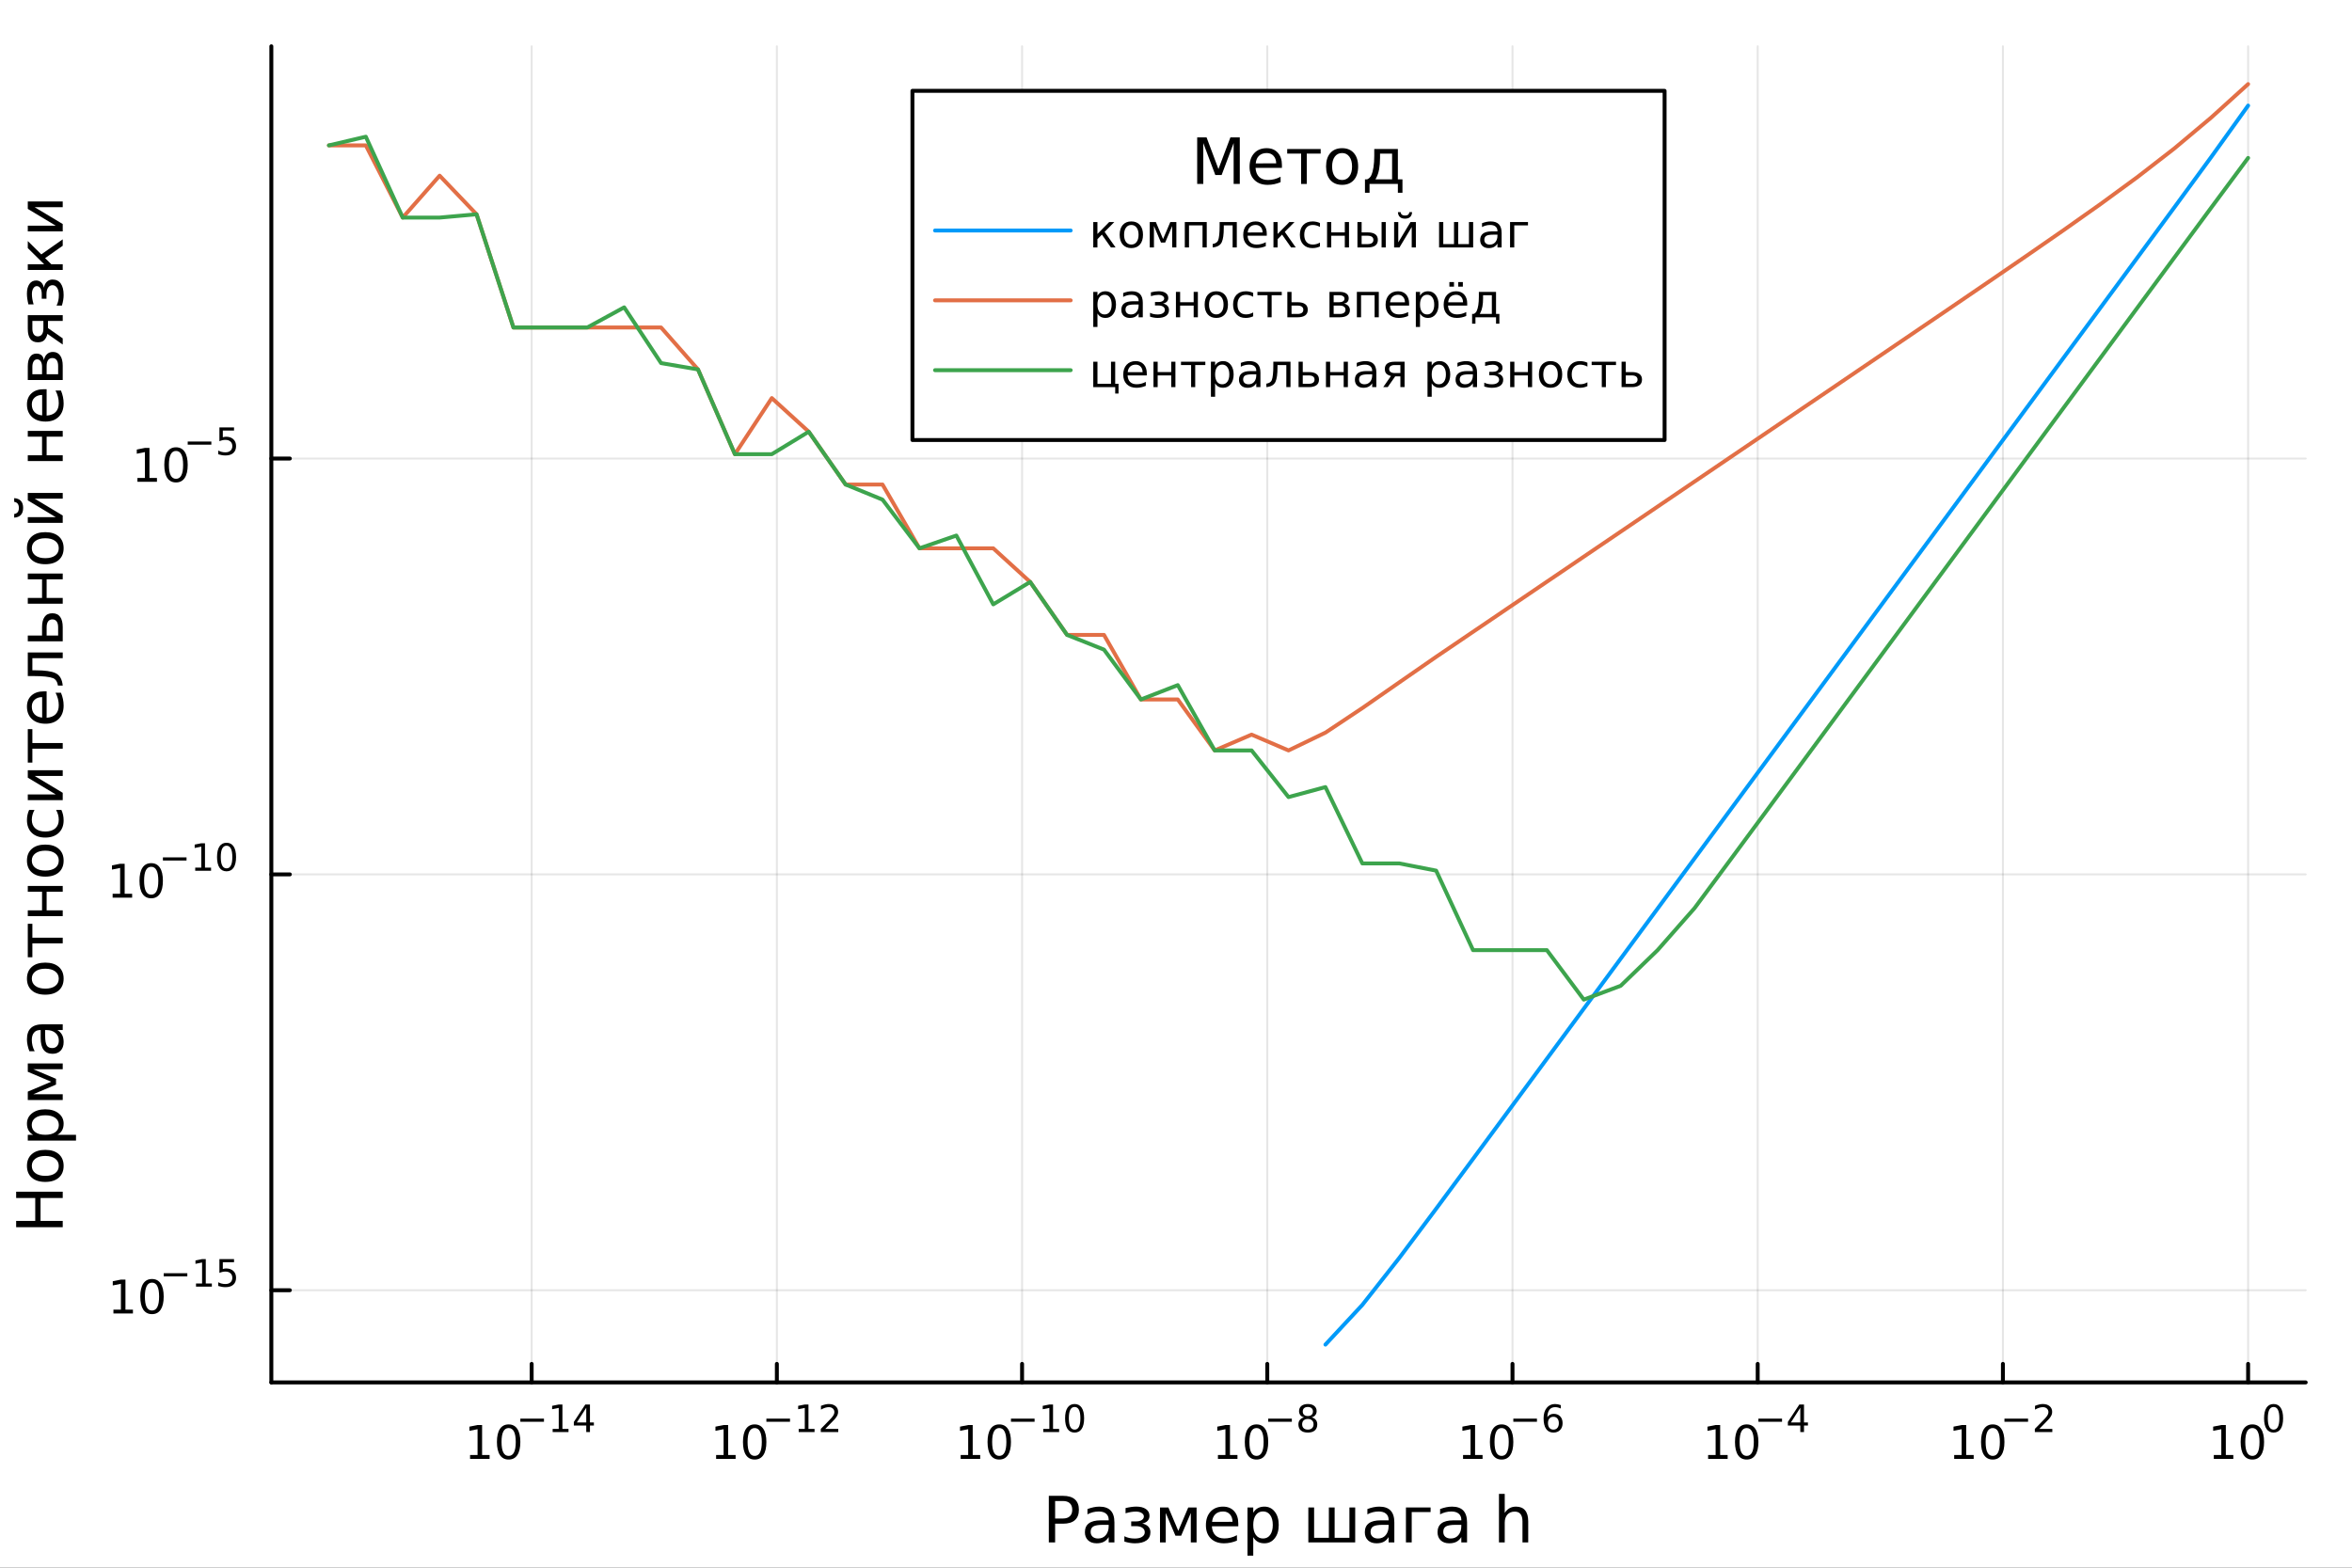 <?xml version="1.0" encoding="utf-8"?>
<svg xmlns="http://www.w3.org/2000/svg" xmlns:xlink="http://www.w3.org/1999/xlink" width="600" height="400" viewBox="0 0 2400 1600">
<rect x="0" y="0" width="2400" height="1600" fill="#333333" stroke="none"/>
<defs>
  <clipPath id="clip860">
    <rect x="0" y="0" width="2400" height="1600"/>
  </clipPath>
</defs>
<path clip-path="url(#clip860)" d="M0 1600 L2400 1600 L2400 0 L0 0  Z" fill="#ffffff" fill-rule="evenodd" fill-opacity="1"/>
<defs>
  <clipPath id="clip861">
    <rect x="480" y="0" width="1681" height="1600"/>
  </clipPath>
</defs>
<path clip-path="url(#clip860)" d="M276.876 1410.9 L2352.76 1410.9 L2352.76 47.244 L276.876 47.244  Z" fill="#ffffff" fill-rule="evenodd" fill-opacity="1"/>
<defs>
  <clipPath id="clip862">
    <rect x="276" y="47" width="2077" height="1365"/>
  </clipPath>
</defs>
<polyline clip-path="url(#clip862)" style="stroke:#000000; stroke-linecap:round; stroke-linejoin:round; stroke-width:2; stroke-opacity:0.1; fill:none" points="542.5,1410.9 542.5,47.244 "/>
<polyline clip-path="url(#clip862)" style="stroke:#000000; stroke-linecap:round; stroke-linejoin:round; stroke-width:2; stroke-opacity:0.1; fill:none" points="792.715,1410.9 792.715,47.244 "/>
<polyline clip-path="url(#clip862)" style="stroke:#000000; stroke-linecap:round; stroke-linejoin:round; stroke-width:2; stroke-opacity:0.1; fill:none" points="1042.93,1410.9 1042.93,47.244 "/>
<polyline clip-path="url(#clip862)" style="stroke:#000000; stroke-linecap:round; stroke-linejoin:round; stroke-width:2; stroke-opacity:0.1; fill:none" points="1293.14,1410.9 1293.14,47.244 "/>
<polyline clip-path="url(#clip862)" style="stroke:#000000; stroke-linecap:round; stroke-linejoin:round; stroke-width:2; stroke-opacity:0.1; fill:none" points="1543.36,1410.9 1543.36,47.244 "/>
<polyline clip-path="url(#clip862)" style="stroke:#000000; stroke-linecap:round; stroke-linejoin:round; stroke-width:2; stroke-opacity:0.1; fill:none" points="1793.57,1410.9 1793.57,47.244 "/>
<polyline clip-path="url(#clip862)" style="stroke:#000000; stroke-linecap:round; stroke-linejoin:round; stroke-width:2; stroke-opacity:0.1; fill:none" points="2043.79,1410.9 2043.79,47.244 "/>
<polyline clip-path="url(#clip862)" style="stroke:#000000; stroke-linecap:round; stroke-linejoin:round; stroke-width:2; stroke-opacity:0.1; fill:none" points="2294,1410.9 2294,47.244 "/>
<polyline clip-path="url(#clip860)" style="stroke:#000000; stroke-linecap:round; stroke-linejoin:round; stroke-width:4; stroke-opacity:1; fill:none" points="276.876,1410.9 2352.76,1410.9 "/>
<polyline clip-path="url(#clip860)" style="stroke:#000000; stroke-linecap:round; stroke-linejoin:round; stroke-width:4; stroke-opacity:1; fill:none" points="542.5,1410.9 542.5,1392 "/>
<polyline clip-path="url(#clip860)" style="stroke:#000000; stroke-linecap:round; stroke-linejoin:round; stroke-width:4; stroke-opacity:1; fill:none" points="792.715,1410.9 792.715,1392 "/>
<polyline clip-path="url(#clip860)" style="stroke:#000000; stroke-linecap:round; stroke-linejoin:round; stroke-width:4; stroke-opacity:1; fill:none" points="1042.93,1410.9 1042.93,1392 "/>
<polyline clip-path="url(#clip860)" style="stroke:#000000; stroke-linecap:round; stroke-linejoin:round; stroke-width:4; stroke-opacity:1; fill:none" points="1293.14,1410.9 1293.14,1392 "/>
<polyline clip-path="url(#clip860)" style="stroke:#000000; stroke-linecap:round; stroke-linejoin:round; stroke-width:4; stroke-opacity:1; fill:none" points="1543.36,1410.9 1543.36,1392 "/>
<polyline clip-path="url(#clip860)" style="stroke:#000000; stroke-linecap:round; stroke-linejoin:round; stroke-width:4; stroke-opacity:1; fill:none" points="1793.57,1410.9 1793.57,1392 "/>
<polyline clip-path="url(#clip860)" style="stroke:#000000; stroke-linecap:round; stroke-linejoin:round; stroke-width:4; stroke-opacity:1; fill:none" points="2043.79,1410.9 2043.79,1392 "/>
<polyline clip-path="url(#clip860)" style="stroke:#000000; stroke-linecap:round; stroke-linejoin:round; stroke-width:4; stroke-opacity:1; fill:none" points="2294,1410.9 2294,1392 "/>
<path clip-path="url(#clip860)" d="M479.666 1485.02 L487.305 1485.02 L487.305 1458.66 L478.994 1460.32 L478.994 1456.06 L487.258 1454.4 L491.934 1454.4 L491.934 1485.02 L499.573 1485.02 L499.573 1488.96 L479.666 1488.96 L479.666 1485.02 Z" fill="#000000" fill-rule="nonzero" fill-opacity="1" /><path clip-path="url(#clip860)" d="M519.017 1457.48 Q515.406 1457.48 513.578 1461.04 Q511.772 1464.58 511.772 1471.71 Q511.772 1478.82 513.578 1482.38 Q515.406 1485.92 519.017 1485.92 Q522.652 1485.92 524.457 1482.38 Q526.286 1478.82 526.286 1471.71 Q526.286 1464.58 524.457 1461.04 Q522.652 1457.48 519.017 1457.48 M519.017 1453.77 Q524.828 1453.77 527.883 1458.38 Q530.962 1462.96 530.962 1471.71 Q530.962 1480.44 527.883 1485.04 Q524.828 1489.63 519.017 1489.63 Q513.207 1489.63 510.129 1485.04 Q507.073 1480.44 507.073 1471.71 Q507.073 1462.96 510.129 1458.38 Q513.207 1453.77 519.017 1453.77 Z" fill="#000000" fill-rule="nonzero" fill-opacity="1" /><path clip-path="url(#clip860)" d="M530.962 1447.87 L555.073 1447.87 L555.073 1451.07 L530.962 1451.07 L530.962 1447.87 Z" fill="#000000" fill-rule="nonzero" fill-opacity="1" /><path clip-path="url(#clip860)" d="M563.932 1458.35 L570.138 1458.35 L570.138 1436.93 L563.386 1438.28 L563.386 1434.82 L570.101 1433.47 L573.9 1433.47 L573.9 1458.35 L580.106 1458.35 L580.106 1461.55 L563.932 1461.55 L563.932 1458.35 Z" fill="#000000" fill-rule="nonzero" fill-opacity="1" /><path clip-path="url(#clip860)" d="M598.218 1436.78 L588.626 1451.77 L598.218 1451.77 L598.218 1436.78 M597.221 1433.47 L601.999 1433.47 L601.999 1451.77 L606.005 1451.77 L606.005 1454.93 L601.999 1454.93 L601.999 1461.55 L598.218 1461.55 L598.218 1454.93 L585.542 1454.93 L585.542 1451.26 L597.221 1433.47 Z" fill="#000000" fill-rule="nonzero" fill-opacity="1" /><path clip-path="url(#clip860)" d="M730.727 1485.02 L738.366 1485.02 L738.366 1458.66 L730.056 1460.32 L730.056 1456.06 L738.32 1454.4 L742.996 1454.4 L742.996 1485.02 L750.634 1485.02 L750.634 1488.96 L730.727 1488.96 L730.727 1485.02 Z" fill="#000000" fill-rule="nonzero" fill-opacity="1" /><path clip-path="url(#clip860)" d="M770.079 1457.48 Q766.468 1457.48 764.639 1461.04 Q762.833 1464.58 762.833 1471.71 Q762.833 1478.82 764.639 1482.38 Q766.468 1485.92 770.079 1485.92 Q773.713 1485.92 775.518 1482.38 Q777.347 1478.82 777.347 1471.71 Q777.347 1464.58 775.518 1461.04 Q773.713 1457.48 770.079 1457.48 M770.079 1453.77 Q775.889 1453.77 778.944 1458.38 Q782.023 1462.96 782.023 1471.71 Q782.023 1480.44 778.944 1485.04 Q775.889 1489.63 770.079 1489.63 Q764.269 1489.63 761.19 1485.04 Q758.134 1480.44 758.134 1471.71 Q758.134 1462.96 761.19 1458.38 Q764.269 1453.77 770.079 1453.77 Z" fill="#000000" fill-rule="nonzero" fill-opacity="1" /><path clip-path="url(#clip860)" d="M782.023 1447.87 L806.135 1447.87 L806.135 1451.07 L782.023 1451.07 L782.023 1447.87 Z" fill="#000000" fill-rule="nonzero" fill-opacity="1" /><path clip-path="url(#clip860)" d="M814.993 1458.35 L821.2 1458.35 L821.2 1436.93 L814.448 1438.28 L814.448 1434.82 L821.162 1433.47 L824.961 1433.47 L824.961 1458.35 L831.168 1458.35 L831.168 1461.55 L814.993 1461.55 L814.993 1458.35 Z" fill="#000000" fill-rule="nonzero" fill-opacity="1" /><path clip-path="url(#clip860)" d="M842.114 1458.35 L855.373 1458.35 L855.373 1461.55 L837.544 1461.55 L837.544 1458.35 Q839.707 1456.11 843.43 1452.35 Q847.173 1448.57 848.132 1447.48 Q849.957 1445.43 850.671 1444.02 Q851.405 1442.59 851.405 1441.22 Q851.405 1438.98 849.825 1437.57 Q848.264 1436.16 845.744 1436.16 Q843.957 1436.16 841.963 1436.78 Q839.989 1437.4 837.732 1438.66 L837.732 1434.82 Q840.026 1433.9 842.02 1433.43 Q844.013 1432.96 845.669 1432.96 Q850.032 1432.96 852.627 1435.14 Q855.223 1437.32 855.223 1440.97 Q855.223 1442.7 854.565 1444.26 Q853.925 1445.8 852.214 1447.91 Q851.743 1448.46 849.223 1451.07 Q846.703 1453.67 842.114 1458.35 Z" fill="#000000" fill-rule="nonzero" fill-opacity="1" /><path clip-path="url(#clip860)" d="M980.293 1485.02 L987.932 1485.02 L987.932 1458.66 L979.622 1460.32 L979.622 1456.06 L987.886 1454.4 L992.562 1454.4 L992.562 1485.02 L1000.2 1485.02 L1000.2 1488.96 L980.293 1488.96 L980.293 1485.02 Z" fill="#000000" fill-rule="nonzero" fill-opacity="1" /><path clip-path="url(#clip860)" d="M1019.64 1457.48 Q1016.03 1457.48 1014.21 1461.04 Q1012.4 1464.58 1012.4 1471.71 Q1012.4 1478.82 1014.21 1482.38 Q1016.03 1485.92 1019.64 1485.92 Q1023.28 1485.92 1025.08 1482.38 Q1026.91 1478.82 1026.91 1471.71 Q1026.91 1464.58 1025.08 1461.04 Q1023.28 1457.48 1019.64 1457.48 M1019.64 1453.77 Q1025.45 1453.77 1028.51 1458.38 Q1031.59 1462.96 1031.59 1471.71 Q1031.59 1480.44 1028.51 1485.04 Q1025.45 1489.63 1019.64 1489.63 Q1013.83 1489.63 1010.76 1485.04 Q1007.7 1480.44 1007.7 1471.71 Q1007.7 1462.96 1010.76 1458.38 Q1013.83 1453.77 1019.64 1453.77 Z" fill="#000000" fill-rule="nonzero" fill-opacity="1" /><path clip-path="url(#clip860)" d="M1031.59 1447.87 L1055.7 1447.87 L1055.7 1451.07 L1031.59 1451.07 L1031.59 1447.87 Z" fill="#000000" fill-rule="nonzero" fill-opacity="1" /><path clip-path="url(#clip860)" d="M1064.56 1458.35 L1070.77 1458.35 L1070.77 1436.93 L1064.01 1438.28 L1064.01 1434.82 L1070.73 1433.47 L1074.53 1433.47 L1074.53 1458.35 L1080.73 1458.35 L1080.73 1461.55 L1064.56 1461.55 L1064.56 1458.35 Z" fill="#000000" fill-rule="nonzero" fill-opacity="1" /><path clip-path="url(#clip860)" d="M1096.53 1435.97 Q1093.6 1435.97 1092.11 1438.86 Q1090.65 1441.74 1090.65 1447.53 Q1090.65 1453.31 1092.11 1456.2 Q1093.6 1459.08 1096.53 1459.08 Q1099.49 1459.08 1100.95 1456.2 Q1102.44 1453.31 1102.44 1447.53 Q1102.44 1441.74 1100.95 1438.86 Q1099.49 1435.97 1096.53 1435.97 M1096.53 1432.96 Q1101.25 1432.96 1103.74 1436.7 Q1106.24 1440.43 1106.24 1447.53 Q1106.24 1454.62 1103.74 1458.37 Q1101.25 1462.09 1096.53 1462.09 Q1091.81 1462.09 1089.31 1458.37 Q1086.83 1454.62 1086.83 1447.53 Q1086.83 1440.43 1089.31 1436.7 Q1091.81 1432.96 1096.53 1432.96 Z" fill="#000000" fill-rule="nonzero" fill-opacity="1" /><path clip-path="url(#clip860)" d="M1242.8 1485.02 L1250.44 1485.02 L1250.44 1458.66 L1242.13 1460.32 L1242.13 1456.06 L1250.39 1454.4 L1255.07 1454.4 L1255.07 1485.02 L1262.71 1485.02 L1262.71 1488.96 L1242.8 1488.96 L1242.8 1485.02 Z" fill="#000000" fill-rule="nonzero" fill-opacity="1" /><path clip-path="url(#clip860)" d="M1282.15 1457.48 Q1278.54 1457.48 1276.71 1461.04 Q1274.91 1464.58 1274.91 1471.71 Q1274.91 1478.82 1276.71 1482.38 Q1278.54 1485.92 1282.15 1485.92 Q1285.78 1485.92 1287.59 1482.38 Q1289.42 1478.82 1289.42 1471.71 Q1289.42 1464.58 1287.59 1461.04 Q1285.78 1457.48 1282.15 1457.48 M1282.15 1453.77 Q1287.96 1453.77 1291.02 1458.38 Q1294.1 1462.96 1294.1 1471.71 Q1294.1 1480.44 1291.02 1485.04 Q1287.96 1489.63 1282.15 1489.63 Q1276.34 1489.63 1273.26 1485.04 Q1270.21 1480.44 1270.21 1471.71 Q1270.21 1462.96 1273.26 1458.38 Q1276.34 1453.77 1282.15 1453.77 Z" fill="#000000" fill-rule="nonzero" fill-opacity="1" /><path clip-path="url(#clip860)" d="M1294.1 1447.87 L1318.21 1447.87 L1318.21 1451.07 L1294.1 1451.07 L1294.1 1447.87 Z" fill="#000000" fill-rule="nonzero" fill-opacity="1" /><path clip-path="url(#clip860)" d="M1334.53 1448.21 Q1331.82 1448.21 1330.26 1449.66 Q1328.72 1451.11 1328.72 1453.65 Q1328.72 1456.19 1330.26 1457.63 Q1331.82 1459.08 1334.53 1459.08 Q1337.24 1459.08 1338.8 1457.63 Q1340.36 1456.17 1340.36 1453.65 Q1340.36 1451.11 1338.8 1449.66 Q1337.26 1448.21 1334.53 1448.21 M1330.73 1446.59 Q1328.29 1445.99 1326.91 1444.32 Q1325.56 1442.64 1325.56 1440.24 Q1325.56 1436.87 1327.95 1434.91 Q1330.36 1432.96 1334.53 1432.96 Q1338.73 1432.96 1341.11 1434.91 Q1343.5 1436.87 1343.5 1440.24 Q1343.5 1442.64 1342.13 1444.32 Q1340.78 1445.99 1338.35 1446.59 Q1341.1 1447.23 1342.62 1449.1 Q1344.16 1450.96 1344.16 1453.65 Q1344.16 1457.73 1341.66 1459.91 Q1339.18 1462.09 1334.53 1462.09 Q1329.89 1462.09 1327.38 1459.91 Q1324.9 1457.73 1324.9 1453.65 Q1324.9 1450.96 1326.44 1449.1 Q1327.99 1447.23 1330.73 1446.59 M1329.34 1440.59 Q1329.34 1442.78 1330.7 1444 Q1332.07 1445.22 1334.53 1445.22 Q1336.98 1445.22 1338.35 1444 Q1339.74 1442.78 1339.74 1440.59 Q1339.74 1438.41 1338.35 1437.19 Q1336.98 1435.97 1334.53 1435.97 Q1332.07 1435.97 1330.7 1437.19 Q1329.34 1438.41 1329.34 1440.59 Z" fill="#000000" fill-rule="nonzero" fill-opacity="1" /><path clip-path="url(#clip860)" d="M1492.91 1485.02 L1500.55 1485.02 L1500.55 1458.66 L1492.24 1460.32 L1492.24 1456.06 L1500.5 1454.4 L1505.18 1454.4 L1505.18 1485.02 L1512.82 1485.02 L1512.82 1488.96 L1492.91 1488.96 L1492.91 1485.02 Z" fill="#000000" fill-rule="nonzero" fill-opacity="1" /><path clip-path="url(#clip860)" d="M1532.26 1457.48 Q1528.65 1457.48 1526.82 1461.04 Q1525.02 1464.58 1525.02 1471.71 Q1525.02 1478.82 1526.82 1482.38 Q1528.65 1485.92 1532.26 1485.92 Q1535.9 1485.92 1537.7 1482.38 Q1539.53 1478.82 1539.53 1471.71 Q1539.53 1464.58 1537.7 1461.04 Q1535.9 1457.48 1532.26 1457.48 M1532.26 1453.77 Q1538.07 1453.77 1541.13 1458.38 Q1544.21 1462.96 1544.21 1471.71 Q1544.21 1480.44 1541.13 1485.04 Q1538.07 1489.63 1532.26 1489.63 Q1526.45 1489.63 1523.37 1485.04 Q1520.32 1480.44 1520.32 1471.71 Q1520.32 1462.96 1523.37 1458.38 Q1526.45 1453.77 1532.26 1453.77 Z" fill="#000000" fill-rule="nonzero" fill-opacity="1" /><path clip-path="url(#clip860)" d="M1544.21 1447.87 L1568.32 1447.87 L1568.32 1451.07 L1544.21 1451.07 L1544.21 1447.87 Z" fill="#000000" fill-rule="nonzero" fill-opacity="1" /><path clip-path="url(#clip860)" d="M1585.11 1445.99 Q1582.56 1445.99 1581.05 1447.74 Q1579.57 1449.49 1579.57 1452.54 Q1579.57 1455.57 1581.05 1457.33 Q1582.56 1459.08 1585.11 1459.08 Q1587.67 1459.08 1589.16 1457.33 Q1590.66 1455.57 1590.66 1452.54 Q1590.66 1449.49 1589.16 1447.74 Q1587.67 1445.99 1585.11 1445.99 M1592.66 1434.09 L1592.66 1437.55 Q1591.23 1436.87 1589.76 1436.51 Q1588.31 1436.16 1586.88 1436.16 Q1583.12 1436.16 1581.13 1438.69 Q1579.15 1441.23 1578.87 1446.37 Q1579.98 1444.73 1581.65 1443.87 Q1583.33 1442.98 1585.34 1442.98 Q1589.57 1442.98 1592.02 1445.56 Q1594.48 1448.12 1594.48 1452.54 Q1594.48 1456.86 1591.92 1459.48 Q1589.36 1462.09 1585.11 1462.09 Q1580.24 1462.09 1577.67 1458.37 Q1575.09 1454.62 1575.09 1447.53 Q1575.09 1440.88 1578.25 1436.93 Q1581.41 1432.96 1586.73 1432.96 Q1588.16 1432.96 1589.61 1433.24 Q1591.08 1433.52 1592.66 1434.09 Z" fill="#000000" fill-rule="nonzero" fill-opacity="1" /><path clip-path="url(#clip860)" d="M1742.99 1485.02 L1750.63 1485.02 L1750.63 1458.66 L1742.32 1460.32 L1742.32 1456.06 L1750.59 1454.4 L1755.26 1454.4 L1755.26 1485.02 L1762.9 1485.02 L1762.9 1488.96 L1742.99 1488.96 L1742.99 1485.02 Z" fill="#000000" fill-rule="nonzero" fill-opacity="1" /><path clip-path="url(#clip860)" d="M1782.35 1457.48 Q1778.73 1457.48 1776.91 1461.04 Q1775.1 1464.58 1775.1 1471.71 Q1775.1 1478.82 1776.91 1482.38 Q1778.73 1485.92 1782.35 1485.92 Q1785.98 1485.92 1787.79 1482.38 Q1789.61 1478.82 1789.61 1471.71 Q1789.61 1464.58 1787.79 1461.04 Q1785.98 1457.48 1782.35 1457.48 M1782.35 1453.77 Q1788.16 1453.77 1791.21 1458.38 Q1794.29 1462.96 1794.29 1471.71 Q1794.29 1480.44 1791.21 1485.04 Q1788.16 1489.63 1782.35 1489.63 Q1776.54 1489.63 1773.46 1485.04 Q1770.4 1480.44 1770.4 1471.71 Q1770.4 1462.96 1773.46 1458.38 Q1776.54 1453.77 1782.35 1453.77 Z" fill="#000000" fill-rule="nonzero" fill-opacity="1" /><path clip-path="url(#clip860)" d="M1794.29 1447.87 L1818.4 1447.87 L1818.4 1451.07 L1794.29 1451.07 L1794.29 1447.87 Z" fill="#000000" fill-rule="nonzero" fill-opacity="1" /><path clip-path="url(#clip860)" d="M1837.04 1436.78 L1827.45 1451.77 L1837.04 1451.77 L1837.04 1436.78 M1836.04 1433.47 L1840.82 1433.47 L1840.82 1451.77 L1844.83 1451.77 L1844.83 1454.93 L1840.82 1454.93 L1840.82 1461.55 L1837.04 1461.55 L1837.04 1454.93 L1824.36 1454.93 L1824.36 1451.26 L1836.04 1433.47 Z" fill="#000000" fill-rule="nonzero" fill-opacity="1" /><path clip-path="url(#clip860)" d="M1994.06 1485.02 L2001.69 1485.02 L2001.69 1458.66 L1993.38 1460.32 L1993.38 1456.06 L2001.65 1454.4 L2006.32 1454.4 L2006.32 1485.02 L2013.96 1485.02 L2013.96 1488.96 L1994.06 1488.96 L1994.06 1485.02 Z" fill="#000000" fill-rule="nonzero" fill-opacity="1" /><path clip-path="url(#clip860)" d="M2033.41 1457.48 Q2029.8 1457.48 2027.97 1461.04 Q2026.16 1464.58 2026.16 1471.71 Q2026.16 1478.82 2027.97 1482.38 Q2029.8 1485.92 2033.41 1485.92 Q2037.04 1485.92 2038.85 1482.38 Q2040.68 1478.82 2040.68 1471.71 Q2040.68 1464.58 2038.85 1461.04 Q2037.04 1457.48 2033.41 1457.48 M2033.41 1453.77 Q2039.22 1453.77 2042.27 1458.38 Q2045.35 1462.96 2045.35 1471.71 Q2045.35 1480.44 2042.27 1485.04 Q2039.22 1489.63 2033.41 1489.63 Q2027.6 1489.63 2024.52 1485.04 Q2021.46 1480.44 2021.46 1471.71 Q2021.46 1462.96 2024.52 1458.38 Q2027.6 1453.77 2033.41 1453.77 Z" fill="#000000" fill-rule="nonzero" fill-opacity="1" /><path clip-path="url(#clip860)" d="M2045.35 1447.87 L2069.46 1447.87 L2069.46 1451.07 L2045.35 1451.07 L2045.35 1447.87 Z" fill="#000000" fill-rule="nonzero" fill-opacity="1" /><path clip-path="url(#clip860)" d="M2080.94 1458.35 L2094.2 1458.35 L2094.2 1461.55 L2076.37 1461.55 L2076.37 1458.35 Q2078.53 1456.11 2082.25 1452.35 Q2085.99 1448.57 2086.95 1447.48 Q2088.78 1445.43 2089.49 1444.02 Q2090.23 1442.59 2090.23 1441.22 Q2090.23 1438.98 2088.65 1437.57 Q2087.09 1436.16 2084.57 1436.16 Q2082.78 1436.16 2080.79 1436.78 Q2078.81 1437.4 2076.55 1438.66 L2076.55 1434.82 Q2078.85 1433.9 2080.84 1433.43 Q2082.84 1432.96 2084.49 1432.96 Q2088.85 1432.96 2091.45 1435.14 Q2094.04 1437.32 2094.04 1440.97 Q2094.04 1442.7 2093.39 1444.26 Q2092.75 1445.8 2091.04 1447.91 Q2090.57 1448.46 2088.04 1451.07 Q2085.52 1453.67 2080.94 1458.35 Z" fill="#000000" fill-rule="nonzero" fill-opacity="1" /><path clip-path="url(#clip860)" d="M2258.99 1485.02 L2266.63 1485.02 L2266.63 1458.66 L2258.32 1460.32 L2258.32 1456.06 L2266.58 1454.4 L2271.26 1454.4 L2271.26 1485.02 L2278.89 1485.02 L2278.89 1488.96 L2258.99 1488.96 L2258.99 1485.02 Z" fill="#000000" fill-rule="nonzero" fill-opacity="1" /><path clip-path="url(#clip860)" d="M2298.34 1457.48 Q2294.73 1457.48 2292.9 1461.04 Q2291.09 1464.58 2291.09 1471.71 Q2291.09 1478.82 2292.9 1482.38 Q2294.73 1485.92 2298.34 1485.92 Q2301.97 1485.92 2303.78 1482.38 Q2305.61 1478.82 2305.61 1471.71 Q2305.61 1464.58 2303.78 1461.04 Q2301.97 1457.48 2298.34 1457.48 M2298.34 1453.77 Q2304.15 1453.77 2307.2 1458.38 Q2310.28 1462.96 2310.28 1471.71 Q2310.28 1480.44 2307.2 1485.04 Q2304.15 1489.63 2298.34 1489.63 Q2292.53 1489.63 2289.45 1485.04 Q2286.39 1480.44 2286.39 1471.71 Q2286.39 1462.96 2289.45 1458.38 Q2292.53 1453.77 2298.34 1453.77 Z" fill="#000000" fill-rule="nonzero" fill-opacity="1" /><path clip-path="url(#clip860)" d="M2319.99 1435.97 Q2317.05 1435.97 2315.57 1438.86 Q2314.1 1441.74 2314.1 1447.53 Q2314.1 1453.31 2315.57 1456.2 Q2317.05 1459.08 2319.99 1459.08 Q2322.94 1459.08 2324.41 1456.2 Q2325.89 1453.31 2325.89 1447.53 Q2325.89 1441.74 2324.41 1438.86 Q2322.94 1435.97 2319.99 1435.97 M2319.99 1432.96 Q2324.71 1432.96 2327.19 1436.7 Q2329.69 1440.43 2329.69 1447.53 Q2329.69 1454.62 2327.19 1458.37 Q2324.71 1462.09 2319.99 1462.09 Q2315.27 1462.09 2312.77 1458.37 Q2310.28 1454.62 2310.28 1447.53 Q2310.28 1440.43 2312.77 1436.7 Q2315.27 1432.96 2319.99 1432.96 Z" fill="#000000" fill-rule="nonzero" fill-opacity="1" /><path clip-path="url(#clip860)" d="M1076.66 1531.95 L1076.66 1549.8 L1084.74 1549.8 Q1089.23 1549.8 1091.68 1547.48 Q1094.13 1545.16 1094.13 1540.86 Q1094.13 1536.6 1091.68 1534.27 Q1089.23 1531.95 1084.74 1531.95 L1076.66 1531.95 M1070.23 1526.67 L1084.74 1526.67 Q1092.73 1526.67 1096.81 1530.29 Q1100.91 1533.89 1100.91 1540.86 Q1100.91 1547.9 1096.81 1551.49 Q1092.73 1555.09 1084.74 1555.09 L1076.66 1555.09 L1076.66 1574.19 L1070.23 1574.19 L1070.23 1526.67 Z" fill="#000000" fill-rule="nonzero" fill-opacity="1" /><path clip-path="url(#clip860)" d="M1125.48 1556.27 Q1118.39 1556.27 1115.65 1557.89 Q1112.91 1559.51 1112.91 1563.43 Q1112.91 1566.55 1114.95 1568.39 Q1117.02 1570.21 1120.55 1570.21 Q1125.42 1570.21 1128.35 1566.77 Q1131.31 1563.3 1131.31 1557.57 L1131.31 1556.27 L1125.48 1556.27 M1137.16 1553.85 L1137.16 1574.19 L1131.31 1574.19 L1131.31 1568.77 Q1129.3 1572.02 1126.31 1573.58 Q1123.32 1575.11 1118.99 1575.11 Q1113.52 1575.11 1110.27 1572.05 Q1107.05 1568.97 1107.05 1563.81 Q1107.05 1557.79 1111.07 1554.74 Q1115.11 1551.68 1123.1 1551.68 L1131.31 1551.68 L1131.31 1551.11 Q1131.31 1547.07 1128.63 1544.87 Q1125.99 1542.64 1121.19 1542.64 Q1118.13 1542.64 1115.23 1543.38 Q1112.34 1544.11 1109.66 1545.57 L1109.66 1540.16 Q1112.88 1538.92 1115.9 1538.31 Q1118.93 1537.68 1121.79 1537.68 Q1129.53 1537.68 1133.35 1541.69 Q1137.16 1545.7 1137.16 1553.85 Z" fill="#000000" fill-rule="nonzero" fill-opacity="1" /><path clip-path="url(#clip860)" d="M1165.56 1554.96 Q1169.5 1555.72 1171.7 1558.05 Q1173.89 1560.37 1173.89 1563.81 Q1173.89 1569.32 1169.79 1572.21 Q1165.68 1575.11 1158.11 1575.11 Q1155.56 1575.11 1152.86 1574.66 Q1150.18 1574.22 1147.32 1573.33 L1147.32 1567.88 Q1149.58 1569.06 1152.28 1569.67 Q1154.99 1570.24 1157.95 1570.24 Q1162.75 1570.24 1165.43 1568.46 Q1168.13 1566.67 1168.13 1563.81 Q1168.13 1561.01 1165.75 1559.32 Q1163.36 1557.6 1159 1557.6 L1154.29 1557.6 L1154.29 1552.76 L1159.22 1552.76 Q1162.91 1552.76 1165.05 1551.36 Q1167.21 1549.93 1167.21 1547.7 Q1167.21 1545.67 1164.98 1544.2 Q1162.79 1542.74 1159 1542.74 Q1156.74 1542.74 1154.16 1543.15 Q1151.61 1543.57 1148.53 1544.49 L1148.53 1539.17 Q1151.65 1538.41 1154.35 1538.03 Q1157.06 1537.65 1159.48 1537.65 Q1165.71 1537.65 1169.31 1540.16 Q1172.94 1542.64 1172.94 1547.13 Q1172.94 1550.09 1171.03 1552.16 Q1169.12 1554.2 1165.56 1554.96 Z" fill="#000000" fill-rule="nonzero" fill-opacity="1" /><path clip-path="url(#clip860)" d="M1183.67 1538.54 L1192.23 1538.54 L1202.35 1562.41 L1212.5 1538.54 L1221 1538.54 L1221 1574.19 L1215.11 1574.19 L1215.11 1544.14 L1205.28 1567.34 L1199.42 1567.34 L1189.55 1544.14 L1189.55 1574.19 L1183.67 1574.19 L1183.67 1538.54 Z" fill="#000000" fill-rule="nonzero" fill-opacity="1" /><path clip-path="url(#clip860)" d="M1263.56 1554.9 L1263.56 1557.76 L1236.63 1557.76 Q1237.01 1563.81 1240.26 1566.99 Q1243.54 1570.14 1249.36 1570.14 Q1252.73 1570.14 1255.89 1569.32 Q1259.07 1568.49 1262.19 1566.83 L1262.19 1572.37 Q1259.04 1573.71 1255.73 1574.41 Q1252.42 1575.11 1249.01 1575.11 Q1240.48 1575.11 1235.48 1570.14 Q1230.52 1565.18 1230.52 1556.71 Q1230.52 1547.96 1235.23 1542.83 Q1239.97 1537.68 1247.99 1537.68 Q1255.18 1537.68 1259.35 1542.33 Q1263.56 1546.94 1263.56 1554.9 M1257.7 1553.18 Q1257.64 1548.37 1254.99 1545.51 Q1252.38 1542.64 1248.06 1542.64 Q1243.15 1542.64 1240.19 1545.41 Q1237.27 1548.18 1236.82 1553.21 L1257.7 1553.18 Z" fill="#000000" fill-rule="nonzero" fill-opacity="1" /><path clip-path="url(#clip860)" d="M1278.83 1568.84 L1278.83 1587.74 L1272.95 1587.74 L1272.95 1538.54 L1278.83 1538.54 L1278.83 1543.95 Q1280.68 1540.77 1283.48 1539.24 Q1286.31 1537.68 1290.23 1537.68 Q1296.72 1537.68 1300.76 1542.83 Q1304.84 1547.99 1304.84 1556.39 Q1304.84 1564.8 1300.76 1569.95 Q1296.72 1575.11 1290.23 1575.11 Q1286.31 1575.11 1283.48 1573.58 Q1280.68 1572.02 1278.83 1568.84 M1298.76 1556.39 Q1298.76 1549.93 1296.08 1546.27 Q1293.44 1542.58 1288.8 1542.58 Q1284.15 1542.58 1281.48 1546.27 Q1278.83 1549.93 1278.83 1556.39 Q1278.83 1562.85 1281.48 1566.55 Q1284.15 1570.21 1288.8 1570.21 Q1293.44 1570.21 1296.08 1566.55 Q1298.76 1562.85 1298.76 1556.39 Z" fill="#000000" fill-rule="nonzero" fill-opacity="1" /><path clip-path="url(#clip860)" d="M1361.87 1569.51 L1376.96 1569.51 L1376.96 1538.54 L1382.85 1538.54 L1382.85 1574.19 L1335.04 1574.19 L1335.04 1538.54 L1340.93 1538.54 L1340.93 1569.51 L1355.99 1569.51 L1355.99 1538.54 L1361.87 1538.54 L1361.87 1569.51 Z" fill="#000000" fill-rule="nonzero" fill-opacity="1" /><path clip-path="url(#clip860)" d="M1411.11 1556.27 Q1404.02 1556.27 1401.28 1557.89 Q1398.54 1559.51 1398.54 1563.43 Q1398.54 1566.55 1400.58 1568.39 Q1402.65 1570.21 1406.18 1570.21 Q1411.05 1570.21 1413.98 1566.77 Q1416.94 1563.3 1416.94 1557.57 L1416.94 1556.27 L1411.11 1556.27 M1422.79 1553.85 L1422.79 1574.19 L1416.94 1574.19 L1416.94 1568.77 Q1414.93 1572.02 1411.94 1573.58 Q1408.95 1575.11 1404.62 1575.11 Q1399.15 1575.11 1395.9 1572.05 Q1392.68 1568.97 1392.68 1563.81 Q1392.68 1557.79 1396.69 1554.74 Q1400.74 1551.68 1408.73 1551.68 L1416.94 1551.68 L1416.94 1551.11 Q1416.94 1547.07 1414.26 1544.87 Q1411.62 1542.64 1406.82 1542.64 Q1403.76 1542.64 1400.86 1543.38 Q1397.97 1544.11 1395.29 1545.57 L1395.29 1540.16 Q1398.51 1538.92 1401.53 1538.31 Q1404.56 1537.68 1407.42 1537.68 Q1415.16 1537.68 1418.97 1541.69 Q1422.79 1545.7 1422.79 1553.85 Z" fill="#000000" fill-rule="nonzero" fill-opacity="1" /><path clip-path="url(#clip860)" d="M1434.63 1574.19 L1434.63 1538.54 L1459.78 1538.54 L1459.78 1543.22 L1440.52 1543.22 L1440.52 1574.19 L1434.63 1574.19 Z" fill="#000000" fill-rule="nonzero" fill-opacity="1" /><path clip-path="url(#clip860)" d="M1485.31 1556.27 Q1478.21 1556.27 1475.47 1557.89 Q1472.73 1559.51 1472.73 1563.43 Q1472.73 1566.55 1474.77 1568.39 Q1476.84 1570.21 1480.37 1570.21 Q1485.24 1570.21 1488.17 1566.77 Q1491.13 1563.3 1491.13 1557.57 L1491.13 1556.27 L1485.31 1556.27 M1496.99 1553.85 L1496.99 1574.19 L1491.13 1574.19 L1491.13 1568.77 Q1489.12 1572.02 1486.13 1573.58 Q1483.14 1575.11 1478.81 1575.11 Q1473.34 1575.11 1470.09 1572.05 Q1466.88 1568.97 1466.88 1563.81 Q1466.88 1557.79 1470.89 1554.74 Q1474.93 1551.68 1482.92 1551.68 L1491.13 1551.68 L1491.13 1551.11 Q1491.13 1547.07 1488.46 1544.87 Q1485.81 1542.64 1481.01 1542.64 Q1477.95 1542.64 1475.06 1543.38 Q1472.16 1544.11 1469.49 1545.57 L1469.49 1540.16 Q1472.7 1538.92 1475.72 1538.31 Q1478.75 1537.68 1481.61 1537.68 Q1489.35 1537.68 1493.17 1541.69 Q1496.99 1545.7 1496.99 1553.85 Z" fill="#000000" fill-rule="nonzero" fill-opacity="1" /><path clip-path="url(#clip860)" d="M1559.4 1552.67 L1559.4 1574.19 L1553.55 1574.19 L1553.55 1552.86 Q1553.55 1547.8 1551.57 1545.29 Q1549.6 1542.77 1545.65 1542.77 Q1540.91 1542.77 1538.17 1545.79 Q1535.44 1548.82 1535.44 1554.04 L1535.44 1574.19 L1529.55 1574.19 L1529.55 1524.66 L1535.44 1524.66 L1535.44 1544.08 Q1537.54 1540.86 1540.37 1539.27 Q1543.23 1537.68 1546.96 1537.68 Q1553.1 1537.68 1556.25 1541.5 Q1559.4 1545.29 1559.4 1552.67 Z" fill="#000000" fill-rule="nonzero" fill-opacity="1" /><polyline clip-path="url(#clip862)" style="stroke:#000000; stroke-linecap:round; stroke-linejoin:round; stroke-width:2; stroke-opacity:0.1; fill:none" points="276.876,1316.83 2352.76,1316.83 "/>
<polyline clip-path="url(#clip862)" style="stroke:#000000; stroke-linecap:round; stroke-linejoin:round; stroke-width:2; stroke-opacity:0.1; fill:none" points="276.876,892.406 2352.76,892.406 "/>
<polyline clip-path="url(#clip862)" style="stroke:#000000; stroke-linecap:round; stroke-linejoin:round; stroke-width:2; stroke-opacity:0.1; fill:none" points="276.876,467.987 2352.76,467.987 "/>
<polyline clip-path="url(#clip860)" style="stroke:#000000; stroke-linecap:round; stroke-linejoin:round; stroke-width:4; stroke-opacity:1; fill:none" points="276.876,1410.9 276.876,47.244 "/>
<polyline clip-path="url(#clip860)" style="stroke:#000000; stroke-linecap:round; stroke-linejoin:round; stroke-width:4; stroke-opacity:1; fill:none" points="276.876,1316.83 295.773,1316.83 "/>
<polyline clip-path="url(#clip860)" style="stroke:#000000; stroke-linecap:round; stroke-linejoin:round; stroke-width:4; stroke-opacity:1; fill:none" points="276.876,892.406 295.773,892.406 "/>
<polyline clip-path="url(#clip860)" style="stroke:#000000; stroke-linecap:round; stroke-linejoin:round; stroke-width:4; stroke-opacity:1; fill:none" points="276.876,467.987 295.773,467.987 "/>
<path clip-path="url(#clip860)" d="M115.74 1336.62 L123.379 1336.62 L123.379 1310.25 L115.069 1311.92 L115.069 1307.66 L123.333 1305.99 L128.009 1305.99 L128.009 1336.62 L135.647 1336.62 L135.647 1340.55 L115.74 1340.55 L115.74 1336.62 Z" fill="#000000" fill-rule="nonzero" fill-opacity="1" /><path clip-path="url(#clip860)" d="M155.092 1309.07 Q151.481 1309.07 149.652 1312.64 Q147.846 1316.18 147.846 1323.31 Q147.846 1330.41 149.652 1333.98 Q151.481 1337.52 155.092 1337.52 Q158.726 1337.52 160.532 1333.98 Q162.36 1330.41 162.36 1323.31 Q162.36 1316.18 160.532 1312.64 Q158.726 1309.07 155.092 1309.07 M155.092 1305.37 Q160.902 1305.37 163.958 1309.98 Q167.036 1314.56 167.036 1323.31 Q167.036 1332.04 163.958 1336.64 Q160.902 1341.22 155.092 1341.22 Q149.282 1341.22 146.203 1336.64 Q143.147 1332.04 143.147 1323.31 Q143.147 1314.56 146.203 1309.98 Q149.282 1305.37 155.092 1305.37 Z" fill="#000000" fill-rule="nonzero" fill-opacity="1" /><path clip-path="url(#clip860)" d="M167.036 1299.47 L191.148 1299.47 L191.148 1302.67 L167.036 1302.67 L167.036 1299.47 Z" fill="#000000" fill-rule="nonzero" fill-opacity="1" /><path clip-path="url(#clip860)" d="M200.006 1309.95 L206.213 1309.95 L206.213 1288.52 L199.461 1289.88 L199.461 1286.42 L206.175 1285.06 L209.974 1285.06 L209.974 1309.95 L216.181 1309.95 L216.181 1313.14 L200.006 1313.14 L200.006 1309.95 Z" fill="#000000" fill-rule="nonzero" fill-opacity="1" /><path clip-path="url(#clip860)" d="M223.892 1285.06 L238.807 1285.06 L238.807 1288.26 L227.372 1288.26 L227.372 1295.14 Q228.199 1294.86 229.027 1294.73 Q229.854 1294.58 230.682 1294.58 Q235.384 1294.58 238.13 1297.16 Q240.876 1299.73 240.876 1304.13 Q240.876 1308.67 238.054 1311.19 Q235.233 1313.69 230.099 1313.69 Q228.331 1313.69 226.488 1313.39 Q224.663 1313.09 222.707 1312.48 L222.707 1308.67 Q224.4 1309.59 226.205 1310.04 Q228.011 1310.49 230.023 1310.49 Q233.277 1310.49 235.177 1308.78 Q237.076 1307.07 237.076 1304.13 Q237.076 1301.2 235.177 1299.49 Q233.277 1297.78 230.023 1297.78 Q228.5 1297.78 226.977 1298.12 Q225.472 1298.45 223.892 1299.17 L223.892 1285.06 Z" fill="#000000" fill-rule="nonzero" fill-opacity="1" /><path clip-path="url(#clip860)" d="M114.931 912.199 L122.57 912.199 L122.57 885.833 L114.26 887.5 L114.26 883.241 L122.524 881.574 L127.2 881.574 L127.2 912.199 L134.839 912.199 L134.839 916.134 L114.931 916.134 L114.931 912.199 Z" fill="#000000" fill-rule="nonzero" fill-opacity="1" /><path clip-path="url(#clip860)" d="M154.283 884.653 Q150.672 884.653 148.843 888.218 Q147.038 891.759 147.038 898.889 Q147.038 905.995 148.843 909.56 Q150.672 913.102 154.283 913.102 Q157.917 913.102 159.723 909.56 Q161.552 905.995 161.552 898.889 Q161.552 891.759 159.723 888.218 Q157.917 884.653 154.283 884.653 M154.283 880.949 Q160.093 880.949 163.149 885.556 Q166.227 890.139 166.227 898.889 Q166.227 907.616 163.149 912.222 Q160.093 916.805 154.283 916.805 Q148.473 916.805 145.394 912.222 Q142.339 907.616 142.339 898.889 Q142.339 890.139 145.394 885.556 Q148.473 880.949 154.283 880.949 Z" fill="#000000" fill-rule="nonzero" fill-opacity="1" /><path clip-path="url(#clip860)" d="M166.227 875.05 L190.339 875.05 L190.339 878.248 L166.227 878.248 L166.227 875.05 Z" fill="#000000" fill-rule="nonzero" fill-opacity="1" /><path clip-path="url(#clip860)" d="M199.197 885.526 L205.404 885.526 L205.404 864.104 L198.652 865.458 L198.652 861.998 L205.366 860.644 L209.166 860.644 L209.166 885.526 L215.372 885.526 L215.372 888.724 L199.197 888.724 L199.197 885.526 Z" fill="#000000" fill-rule="nonzero" fill-opacity="1" /><path clip-path="url(#clip860)" d="M231.171 863.145 Q228.237 863.145 226.751 866.042 Q225.284 868.919 225.284 874.712 Q225.284 880.486 226.751 883.382 Q228.237 886.26 231.171 886.26 Q234.124 886.26 235.591 883.382 Q237.076 880.486 237.076 874.712 Q237.076 868.919 235.591 866.042 Q234.124 863.145 231.171 863.145 M231.171 860.136 Q235.891 860.136 238.374 863.879 Q240.876 867.603 240.876 874.712 Q240.876 881.802 238.374 885.545 Q235.891 889.269 231.171 889.269 Q226.45 889.269 223.949 885.545 Q221.466 881.802 221.466 874.712 Q221.466 867.603 223.949 863.879 Q226.45 860.136 231.171 860.136 Z" fill="#000000" fill-rule="nonzero" fill-opacity="1" /><path clip-path="url(#clip860)" d="M140.247 487.779 L147.886 487.779 L147.886 461.414 L139.575 463.08 L139.575 458.821 L147.839 457.155 L152.515 457.155 L152.515 487.779 L160.154 487.779 L160.154 491.715 L140.247 491.715 L140.247 487.779 Z" fill="#000000" fill-rule="nonzero" fill-opacity="1" /><path clip-path="url(#clip860)" d="M179.598 460.233 Q175.987 460.233 174.159 463.798 Q172.353 467.34 172.353 474.469 Q172.353 481.576 174.159 485.141 Q175.987 488.682 179.598 488.682 Q183.233 488.682 185.038 485.141 Q186.867 481.576 186.867 474.469 Q186.867 467.34 185.038 463.798 Q183.233 460.233 179.598 460.233 M179.598 456.53 Q185.409 456.53 188.464 461.136 Q191.543 465.719 191.543 474.469 Q191.543 483.196 188.464 487.803 Q185.409 492.386 179.598 492.386 Q173.788 492.386 170.71 487.803 Q167.654 483.196 167.654 474.469 Q167.654 465.719 170.71 461.136 Q173.788 456.53 179.598 456.53 Z" fill="#000000" fill-rule="nonzero" fill-opacity="1" /><path clip-path="url(#clip860)" d="M191.543 450.631 L215.654 450.631 L215.654 453.828 L191.543 453.828 L191.543 450.631 Z" fill="#000000" fill-rule="nonzero" fill-opacity="1" /><path clip-path="url(#clip860)" d="M223.892 436.224 L238.807 436.224 L238.807 439.421 L227.372 439.421 L227.372 446.305 Q228.199 446.023 229.027 445.891 Q229.854 445.741 230.682 445.741 Q235.384 445.741 238.13 448.318 Q240.876 450.894 240.876 455.295 Q240.876 459.828 238.054 462.348 Q235.233 464.85 230.099 464.85 Q228.331 464.85 226.488 464.549 Q224.663 464.248 222.707 463.646 L222.707 459.828 Q224.4 460.749 226.205 461.201 Q228.011 461.652 230.023 461.652 Q233.277 461.652 235.177 459.941 Q237.076 458.229 237.076 455.295 Q237.076 452.361 235.177 450.65 Q233.277 448.938 230.023 448.938 Q228.5 448.938 226.977 449.277 Q225.472 449.615 223.892 450.33 L223.892 436.224 Z" fill="#000000" fill-rule="nonzero" fill-opacity="1" /><path clip-path="url(#clip860)" d="M16.484 1252.49 L16.484 1246.06 L35.963 1246.06 L35.963 1222.7 L16.484 1222.7 L16.484 1216.27 L64.004 1216.27 L64.004 1222.7 L41.374 1222.7 L41.374 1246.06 L64.004 1246.06 L64.004 1252.49 L16.484 1252.49 Z" fill="#000000" fill-rule="nonzero" fill-opacity="1" /><path clip-path="url(#clip860)" d="M32.462 1189.92 Q32.462 1194.63 36.154 1197.36 Q39.815 1200.1 46.212 1200.1 Q52.609 1200.1 56.302 1197.4 Q59.962 1194.66 59.962 1189.92 Q59.962 1185.24 56.27 1182.5 Q52.578 1179.76 46.212 1179.76 Q39.878 1179.76 36.186 1182.5 Q32.462 1185.24 32.462 1189.92 M27.497 1189.92 Q27.497 1182.28 32.462 1177.92 Q37.427 1173.56 46.212 1173.56 Q54.965 1173.56 59.962 1177.92 Q64.927 1182.28 64.927 1189.92 Q64.927 1197.59 59.962 1201.95 Q54.965 1206.28 46.212 1206.28 Q37.427 1206.28 32.462 1201.95 Q27.497 1197.59 27.497 1189.92 Z" fill="#000000" fill-rule="nonzero" fill-opacity="1" /><path clip-path="url(#clip860)" d="M58.657 1158.18 L77.563 1158.18 L77.563 1164.07 L28.356 1164.07 L28.356 1158.18 L33.767 1158.18 Q30.584 1156.34 29.056 1153.54 Q27.497 1150.7 27.497 1146.79 Q27.497 1140.3 32.653 1136.25 Q37.809 1132.18 46.212 1132.18 Q54.615 1132.18 59.771 1136.25 Q64.927 1140.3 64.927 1146.79 Q64.927 1150.7 63.399 1153.54 Q61.84 1156.34 58.657 1158.18 M46.212 1138.26 Q39.751 1138.26 36.09 1140.93 Q32.398 1143.57 32.398 1148.22 Q32.398 1152.87 36.09 1155.54 Q39.751 1158.18 46.212 1158.18 Q52.673 1158.18 56.365 1155.54 Q60.026 1152.87 60.026 1148.22 Q60.026 1143.57 56.365 1140.93 Q52.673 1138.26 46.212 1138.26 Z" fill="#000000" fill-rule="nonzero" fill-opacity="1" /><path clip-path="url(#clip860)" d="M28.356 1122.69 L28.356 1114.13 L52.228 1104.01 L28.356 1093.86 L28.356 1085.36 L64.004 1085.36 L64.004 1091.25 L33.958 1091.25 L57.161 1101.08 L57.161 1106.94 L33.958 1116.81 L64.004 1116.81 L64.004 1122.69 L28.356 1122.69 Z" fill="#000000" fill-rule="nonzero" fill-opacity="1" /><path clip-path="url(#clip860)" d="M46.085 1057.1 Q46.085 1064.19 47.708 1066.93 Q49.331 1069.67 53.246 1069.67 Q56.365 1069.67 58.211 1067.63 Q60.026 1065.56 60.026 1062.03 Q60.026 1057.16 56.588 1054.23 Q53.119 1051.27 47.39 1051.27 L46.085 1051.27 L46.085 1057.1 M43.666 1045.41 L64.004 1045.41 L64.004 1051.27 L58.593 1051.27 Q61.84 1053.28 63.399 1056.27 Q64.927 1059.26 64.927 1063.59 Q64.927 1069.06 61.872 1072.31 Q58.784 1075.52 53.628 1075.52 Q47.612 1075.52 44.557 1071.51 Q41.501 1067.47 41.501 1059.48 L41.501 1051.27 L40.928 1051.27 Q36.886 1051.27 34.69 1053.94 Q32.462 1056.59 32.462 1061.39 Q32.462 1064.45 33.194 1067.34 Q33.926 1070.24 35.39 1072.91 L29.98 1072.91 Q28.738 1069.7 28.133 1066.68 Q27.497 1063.65 27.497 1060.79 Q27.497 1053.05 31.507 1049.23 Q35.518 1045.41 43.666 1045.41 Z" fill="#000000" fill-rule="nonzero" fill-opacity="1" /><path clip-path="url(#clip860)" d="M32.462 998.817 Q32.462 1003.53 36.154 1006.27 Q39.815 1009 46.212 1009 Q52.609 1009 56.302 1006.3 Q59.962 1003.56 59.962 998.817 Q59.962 994.138 56.27 991.401 Q52.578 988.664 46.212 988.664 Q39.878 988.664 36.186 991.401 Q32.462 994.138 32.462 998.817 M27.497 998.817 Q27.497 991.178 32.462 986.818 Q37.427 982.457 46.212 982.457 Q54.965 982.457 59.962 986.818 Q64.927 991.178 64.927 998.817 Q64.927 1006.49 59.962 1010.85 Q54.965 1015.18 46.212 1015.18 Q37.427 1015.18 32.462 1010.85 Q27.497 1006.49 27.497 998.817 Z" fill="#000000" fill-rule="nonzero" fill-opacity="1" /><path clip-path="url(#clip860)" d="M28.356 976.983 L28.356 942.831 L33.035 942.831 L33.035 957.026 L64.004 957.026 L64.004 962.787 L33.035 962.787 L33.035 976.983 L28.356 976.983 Z" fill="#000000" fill-rule="nonzero" fill-opacity="1" /><path clip-path="url(#clip860)" d="M28.356 935.001 L28.356 929.113 L42.902 929.113 L42.902 910.111 L28.356 910.111 L28.356 904.223 L64.004 904.223 L64.004 910.111 L47.581 910.111 L47.581 929.113 L64.004 929.113 L64.004 935.001 L28.356 935.001 Z" fill="#000000" fill-rule="nonzero" fill-opacity="1" /><path clip-path="url(#clip860)" d="M32.462 878.346 Q32.462 883.057 36.154 885.794 Q39.815 888.531 46.212 888.531 Q52.609 888.531 56.302 885.826 Q59.962 883.089 59.962 878.346 Q59.962 873.667 56.27 870.93 Q52.578 868.193 46.212 868.193 Q39.878 868.193 36.186 870.93 Q32.462 873.667 32.462 878.346 M27.497 878.346 Q27.497 870.707 32.462 866.347 Q37.427 861.986 46.212 861.986 Q54.965 861.986 59.962 866.347 Q64.927 870.707 64.927 878.346 Q64.927 886.017 59.962 890.377 Q54.965 894.706 46.212 894.706 Q37.427 894.706 32.462 890.377 Q27.497 886.017 27.497 878.346 Z" fill="#000000" fill-rule="nonzero" fill-opacity="1" /><path clip-path="url(#clip860)" d="M29.725 826.625 L35.199 826.625 Q33.831 829.107 33.162 831.622 Q32.462 834.105 32.462 836.651 Q32.462 842.348 36.09 845.499 Q39.687 848.65 46.212 848.65 Q52.737 848.65 56.365 845.499 Q59.962 842.348 59.962 836.651 Q59.962 834.105 59.294 831.622 Q58.593 829.107 57.225 826.625 L62.636 826.625 Q63.781 829.076 64.354 831.717 Q64.927 834.327 64.927 837.287 Q64.927 845.34 59.866 850.082 Q54.806 854.825 46.212 854.825 Q37.491 854.825 32.494 850.051 Q27.497 845.245 27.497 836.905 Q27.497 834.2 28.07 831.622 Q28.611 829.044 29.725 826.625 Z" fill="#000000" fill-rule="nonzero" fill-opacity="1" /><path clip-path="url(#clip860)" d="M28.356 786.139 L64.004 786.139 L64.004 791.964 L35.39 791.964 L64.004 809.151 L64.004 816.662 L28.356 816.662 L28.356 810.838 L56.906 810.838 L28.356 793.682 L28.356 786.139 Z" fill="#000000" fill-rule="nonzero" fill-opacity="1" /><path clip-path="url(#clip860)" d="M28.356 778.309 L28.356 744.157 L33.035 744.157 L33.035 758.353 L64.004 758.353 L64.004 764.114 L33.035 764.114 L33.035 778.309 L28.356 778.309 Z" fill="#000000" fill-rule="nonzero" fill-opacity="1" /><path clip-path="url(#clip860)" d="M44.716 705.613 L47.581 705.613 L47.581 732.54 Q53.628 732.158 56.811 728.911 Q59.962 725.633 59.962 719.808 Q59.962 716.434 59.134 713.283 Q58.307 710.101 56.652 706.981 L62.19 706.981 Q63.527 710.132 64.227 713.443 Q64.927 716.753 64.927 720.158 Q64.927 728.688 59.962 733.686 Q54.997 738.651 46.53 738.651 Q37.777 738.651 32.653 733.94 Q27.497 729.198 27.497 721.177 Q27.497 713.984 32.144 709.814 Q36.759 705.613 44.716 705.613 M42.997 711.469 Q38.191 711.533 35.327 714.175 Q32.462 716.785 32.462 721.113 Q32.462 726.015 35.231 728.975 Q38 731.903 43.029 732.349 L42.997 711.469 Z" fill="#000000" fill-rule="nonzero" fill-opacity="1" /><path clip-path="url(#clip860)" d="M64.004 699.724 L59.134 699.724 Q58.243 693.932 54.233 692.149 Q48.599 689.985 34.181 689.985 L28.356 689.985 L28.356 665.891 L64.004 665.891 L64.004 671.747 L33.035 671.747 L33.035 684.128 L36.568 684.128 Q50.318 684.128 56.493 686.929 Q63.081 689.921 64.004 699.724 Z" fill="#000000" fill-rule="nonzero" fill-opacity="1" /><path clip-path="url(#clip860)" d="M53.437 632.152 Q50.572 632.152 49.077 634.253 Q47.581 636.322 47.581 640.332 L47.581 648.671 L59.325 648.671 L59.325 640.332 Q59.325 636.322 57.829 634.253 Q56.302 632.152 53.437 632.152 M28.356 654.56 L28.356 648.671 L42.902 648.671 L42.902 640.078 Q42.902 633.266 45.512 629.606 Q48.09 625.914 53.437 625.914 Q58.784 625.914 61.394 629.606 Q64.004 633.266 64.004 640.078 L64.004 654.56 L28.356 654.56 Z" fill="#000000" fill-rule="nonzero" fill-opacity="1" /><path clip-path="url(#clip860)" d="M28.356 616.143 L28.356 610.254 L42.902 610.254 L42.902 591.253 L28.356 591.253 L28.356 585.365 L64.004 585.365 L64.004 591.253 L47.581 591.253 L47.581 610.254 L64.004 610.254 L64.004 616.143 L28.356 616.143 Z" fill="#000000" fill-rule="nonzero" fill-opacity="1" /><path clip-path="url(#clip860)" d="M32.462 559.488 Q32.462 564.199 36.154 566.936 Q39.815 569.673 46.212 569.673 Q52.609 569.673 56.302 566.968 Q59.962 564.23 59.962 559.488 Q59.962 554.809 56.27 552.072 Q52.578 549.335 46.212 549.335 Q39.878 549.335 36.186 552.072 Q32.462 554.809 32.462 559.488 M27.497 559.488 Q27.497 551.849 32.462 547.489 Q37.427 543.128 46.212 543.128 Q54.965 543.128 59.962 547.489 Q64.927 551.849 64.927 559.488 Q64.927 567.159 59.962 571.519 Q54.965 575.848 46.212 575.848 Q37.427 575.848 32.462 571.519 Q27.497 567.159 27.497 559.488 Z" fill="#000000" fill-rule="nonzero" fill-opacity="1" /><path clip-path="url(#clip860)" d="M28.356 503.12 L64.004 503.12 L64.004 508.944 L35.39 508.944 L64.004 526.132 L64.004 533.643 L28.356 533.643 L28.356 527.819 L56.906 527.819 L28.356 510.663 L28.356 503.12 M14.479 528.328 L14.479 524.572 Q16.866 524.222 18.076 522.694 Q19.253 521.135 19.253 518.365 Q19.253 515.628 18.076 514.1 Q16.898 512.573 14.479 512.159 L14.479 508.403 Q19.03 508.721 21.322 511.236 Q23.614 513.75 23.614 518.365 Q23.614 522.981 21.322 525.495 Q19.03 528.01 14.479 528.328 Z" fill="#000000" fill-rule="nonzero" fill-opacity="1" /><path clip-path="url(#clip860)" d="M28.356 470.559 L28.356 464.671 L42.902 464.671 L42.902 445.669 L28.356 445.669 L28.356 439.781 L64.004 439.781 L64.004 445.669 L47.581 445.669 L47.581 464.671 L64.004 464.671 L64.004 470.559 L28.356 470.559 Z" fill="#000000" fill-rule="nonzero" fill-opacity="1" /><path clip-path="url(#clip860)" d="M44.716 397.226 L47.581 397.226 L47.581 424.153 Q53.628 423.771 56.811 420.525 Q59.962 417.246 59.962 411.422 Q59.962 408.048 59.134 404.897 Q58.307 401.714 56.652 398.595 L62.19 398.595 Q63.527 401.746 64.227 405.056 Q64.927 408.366 64.927 411.772 Q64.927 420.302 59.962 425.299 Q54.997 430.264 46.53 430.264 Q37.777 430.264 32.653 425.553 Q27.497 420.811 27.497 412.79 Q27.497 405.597 32.144 401.427 Q36.759 397.226 44.716 397.226 M42.997 403.083 Q38.191 403.146 35.327 405.788 Q32.462 408.398 32.462 412.727 Q32.462 417.628 35.231 420.588 Q38 423.516 43.029 423.962 L42.997 403.083 Z" fill="#000000" fill-rule="nonzero" fill-opacity="1" /><path clip-path="url(#clip860)" d="M47.581 381.98 L59.325 381.98 L59.325 373.641 Q59.325 369.631 57.829 367.53 Q56.302 365.429 53.437 365.429 Q50.572 365.429 49.077 367.53 Q47.581 369.631 47.581 373.641 L47.581 381.98 M33.035 381.98 L42.902 381.98 L42.902 374.278 Q42.902 370.968 41.597 368.867 Q40.26 366.766 37.905 366.766 Q35.549 366.766 34.308 368.867 Q33.035 370.968 33.035 374.278 L33.035 381.98 M28.356 387.837 L28.356 373.896 Q28.356 367.626 30.648 364.252 Q32.94 360.878 37.173 360.878 Q40.451 360.878 42.393 362.597 Q44.302 364.315 44.78 367.689 Q45.544 363.647 47.963 361.419 Q50.382 359.191 54.01 359.191 Q58.784 359.191 61.394 362.883 Q64.004 366.543 64.004 373.355 L64.004 387.837 L28.356 387.837 Z" fill="#000000" fill-rule="nonzero" fill-opacity="1" /><path clip-path="url(#clip860)" d="M38.637 343.309 Q41.279 343.309 42.775 341.272 Q44.27 339.234 44.27 335.447 L44.27 327.553 L33.035 327.553 L33.035 335.447 Q33.035 339.234 34.499 341.272 Q35.963 343.309 38.637 343.309 M64.004 351.648 L48.376 340.762 Q47.549 344.454 45.385 346.905 Q43.188 349.356 38.637 349.356 Q33.481 349.356 30.934 345.95 Q28.356 342.513 28.356 335.606 L28.356 321.665 L64.004 321.665 L64.004 327.553 L48.949 327.553 L48.949 334.842 L64.004 345.346 L64.004 351.648 Z" fill="#000000" fill-rule="nonzero" fill-opacity="1" /><path clip-path="url(#clip860)" d="M44.78 293.656 Q45.544 289.709 47.867 287.513 Q50.191 285.317 53.628 285.317 Q59.134 285.317 62.031 289.423 Q64.927 293.529 64.927 301.104 Q64.927 303.65 64.482 306.356 Q64.036 309.029 63.145 311.894 L57.702 311.894 Q58.88 309.634 59.484 306.929 Q60.057 304.223 60.057 301.263 Q60.057 296.457 58.275 293.783 Q56.493 291.078 53.628 291.078 Q50.827 291.078 49.14 293.465 Q47.422 295.852 47.422 300.213 L47.422 304.923 L42.584 304.923 L42.584 299.99 Q42.584 296.298 41.183 294.165 Q39.751 292.001 37.523 292.001 Q35.486 292.001 34.022 294.229 Q32.558 296.425 32.558 300.213 Q32.558 302.473 32.971 305.051 Q33.385 307.597 34.308 310.684 L28.993 310.684 Q28.229 307.565 27.847 304.86 Q27.465 302.154 27.465 299.735 Q27.465 293.497 29.98 289.9 Q32.462 286.272 36.95 286.272 Q39.91 286.272 41.979 288.182 Q44.016 290.091 44.78 293.656 Z" fill="#000000" fill-rule="nonzero" fill-opacity="1" /><path clip-path="url(#clip860)" d="M28.356 275.546 L28.356 269.721 L45.098 269.721 L28.356 253.202 L28.356 246.009 L42.138 259.631 L64.004 244.258 L64.004 250.815 L46.021 263.451 L52.387 269.721 L64.004 269.721 L64.004 275.546 L28.356 275.546 Z" fill="#000000" fill-rule="nonzero" fill-opacity="1" /><path clip-path="url(#clip860)" d="M28.356 205.65 L64.004 205.65 L64.004 211.475 L35.39 211.475 L64.004 228.662 L64.004 236.174 L28.356 236.174 L28.356 230.349 L56.906 230.349 L28.356 213.194 L28.356 205.65 Z" fill="#000000" fill-rule="nonzero" fill-opacity="1" /><polyline clip-path="url(#clip862)" style="stroke:#009af9; stroke-linecap:round; stroke-linejoin:round; stroke-width:4; stroke-opacity:1; fill:none" points="1352.48,1372.3 1390.14,1331.8 1427.8,1283.91 1465.46,1233.65 1503.12,1182.76 1540.78,1131.71 1578.44,1080.61 1616.1,1029.51 1653.77,978.408 1691.43,927.303 1729.09,876.198 1766.75,825.093 1804.41,773.988 1842.07,722.882 1879.73,671.777 1917.39,620.672 1955.05,569.567 1992.72,518.462 2030.38,467.356 2068.04,416.251 2105.7,365.144 2143.36,314.034 2181.02,262.907 2218.68,211.715 2256.34,160.264 2294,107.779 "/>
<polyline clip-path="url(#clip862)" style="stroke:#e26f46; stroke-linecap:round; stroke-linejoin:round; stroke-width:4; stroke-opacity:1; fill:none" points="335.627,148.374 373.288,148.374 410.949,222.066 448.61,179.294 486.271,218.708 523.932,334.253 561.594,334.253 599.255,334.253 636.916,334.253 674.577,334.253 712.238,377.032 749.899,463.553 787.56,406.291 825.221,440.606 862.882,494.514 900.543,494.514 938.205,559.621 975.866,559.621 1013.53,559.621 1051.19,593.959 1088.85,647.992 1126.51,647.992 1164.17,713.894 1201.83,713.894 1239.49,765.907 1277.15,749.755 1314.82,765.907 1352.48,747.727 1390.14,722.671 1427.8,696.465 1465.46,670.37 1503.12,644.822 1540.78,619.273 1578.44,593.718 1616.1,568.165 1653.77,542.612 1691.43,517.059 1729.09,491.506 1766.75,465.952 1804.41,440.398 1842.07,414.841 1879.73,389.279 1917.39,363.709 1955.05,338.122 1992.72,312.501 2030.38,286.81 2068.04,260.984 2105.7,234.891 2143.36,208.286 2181.02,180.733 2218.68,151.55 2256.34,119.954 2294,85.838 "/>
<polyline clip-path="url(#clip862)" style="stroke:#3da44d; stroke-linecap:round; stroke-linejoin:round; stroke-width:4; stroke-opacity:1; fill:none" points="335.627,148.374 373.288,139.536 410.949,222.066 448.61,222.066 486.271,218.708 523.932,334.253 561.594,334.253 599.255,334.253 636.916,313.695 674.577,370.578 712.238,377.032 749.899,463.553 787.56,463.553 825.221,440.606 862.882,494.514 900.543,509.943 938.205,559.621 975.866,546.589 1013.53,616.799 1051.19,593.959 1088.85,647.992 1126.51,663.014 1164.17,713.894 1201.83,699.247 1239.49,765.907 1277.15,765.907 1314.82,813.51 1352.48,803.31 1390.14,881.214 1427.8,881.214 1465.46,888.586 1503.12,969.728 1540.78,969.728 1578.44,969.728 1616.1,1020.2 1653.77,1006.1 1691.43,969.728 1729.09,926.905 1766.75,876.088 1804.41,825.112 1842.07,773.986 1879.73,722.882 1917.39,671.777 1955.05,620.672 1992.72,569.567 2030.38,518.462 2068.04,467.356 2105.7,416.252 2143.36,365.148 2181.02,314.048 2218.68,262.964 2256.34,211.946 2294,161.186 "/>
<path clip-path="url(#clip860)" d="M931.058 449.099 L1698.57 449.099 L1698.57 92.699 L931.058 92.699  Z" fill="#ffffff" fill-rule="evenodd" fill-opacity="1"/>
<polyline clip-path="url(#clip860)" style="stroke:#000000; stroke-linecap:round; stroke-linejoin:round; stroke-width:4; stroke-opacity:1; fill:none" points="931.058,449.099 1698.57,449.099 1698.57,92.699 931.058,92.699 931.058,449.099 "/>
<path clip-path="url(#clip860)" d="M1221.62 140.219 L1231.2 140.219 L1243.32 172.557 L1255.51 140.219 L1265.09 140.219 L1265.09 187.739 L1258.82 187.739 L1258.82 146.012 L1246.57 178.604 L1240.11 178.604 L1227.85 146.012 L1227.85 187.739 L1221.62 187.739 L1221.62 140.219 Z" fill="#000000" fill-rule="nonzero" fill-opacity="1" /><path clip-path="url(#clip860)" d="M1308.09 168.451 L1308.09 171.316 L1281.17 171.316 Q1281.55 177.363 1284.8 180.546 Q1288.07 183.697 1293.9 183.697 Q1297.27 183.697 1300.42 182.869 Q1303.61 182.042 1306.73 180.387 L1306.73 185.925 Q1303.58 187.262 1300.26 187.962 Q1296.95 188.662 1293.55 188.662 Q1285.02 188.662 1280.02 183.697 Q1275.06 178.732 1275.06 170.265 Q1275.06 161.512 1279.77 156.388 Q1284.51 151.232 1292.53 151.232 Q1299.72 151.232 1303.89 155.879 Q1308.09 160.494 1308.09 168.451 M1302.24 166.732 Q1302.17 161.926 1299.53 159.062 Q1296.92 156.197 1292.59 156.197 Q1287.69 156.197 1284.73 158.966 Q1281.8 161.735 1281.36 166.764 L1302.24 166.732 Z" fill="#000000" fill-rule="nonzero" fill-opacity="1" /><path clip-path="url(#clip860)" d="M1313.47 152.091 L1347.63 152.091 L1347.63 156.77 L1333.43 156.77 L1333.43 187.739 L1327.67 187.739 L1327.67 156.77 L1313.47 156.77 L1313.47 152.091 Z" fill="#000000" fill-rule="nonzero" fill-opacity="1" /><path clip-path="url(#clip860)" d="M1369.49 156.197 Q1364.78 156.197 1362.04 159.889 Q1359.31 163.549 1359.31 169.947 Q1359.31 176.345 1362.01 180.037 Q1364.75 183.697 1369.49 183.697 Q1374.17 183.697 1376.91 180.005 Q1379.65 176.313 1379.65 169.947 Q1379.65 163.613 1376.91 159.921 Q1374.17 156.197 1369.49 156.197 M1369.49 151.232 Q1377.13 151.232 1381.49 156.197 Q1385.85 161.162 1385.85 169.947 Q1385.85 178.7 1381.49 183.697 Q1377.13 188.662 1369.49 188.662 Q1361.82 188.662 1357.46 183.697 Q1353.13 178.7 1353.13 169.947 Q1353.13 161.162 1357.46 156.197 Q1361.82 151.232 1369.49 151.232 Z" fill="#000000" fill-rule="nonzero" fill-opacity="1" /><path clip-path="url(#clip860)" d="M1403.52 183.06 L1420.51 183.06 L1420.51 156.77 L1408.2 156.77 L1408.2 161.226 Q1408.2 174.339 1404.44 181.342 L1403.52 183.06 M1395.02 183.06 Q1397.91 181.787 1399.19 179.082 Q1402.31 172.366 1402.31 158.839 L1402.31 152.091 L1426.4 152.091 L1426.4 183.06 L1431.08 183.06 L1431.08 196.747 L1426.4 196.747 L1426.4 187.739 L1397.5 187.739 L1397.5 196.747 L1392.82 196.747 L1392.82 183.06 L1395.02 183.06 Z" fill="#000000" fill-rule="nonzero" fill-opacity="1" /><polyline clip-path="url(#clip860)" style="stroke:#009af9; stroke-linecap:round; stroke-linejoin:round; stroke-width:4; stroke-opacity:1; fill:none" points="954.123,235.259 1092.52,235.259 "/>
<path clip-path="url(#clip860)" d="M1115.58 226.613 L1119.82 226.613 L1119.82 238.789 L1131.83 226.613 L1137.06 226.613 L1127.15 236.636 L1138.34 252.539 L1133.57 252.539 L1124.38 239.461 L1119.82 244.09 L1119.82 252.539 L1115.58 252.539 L1115.58 226.613 Z" fill="#000000" fill-rule="nonzero" fill-opacity="1" /><path clip-path="url(#clip860)" d="M1154.42 229.599 Q1151 229.599 1149.01 232.285 Q1147.02 234.947 1147.02 239.599 Q1147.02 244.252 1148.98 246.937 Q1150.97 249.599 1154.42 249.599 Q1157.83 249.599 1159.82 246.914 Q1161.81 244.229 1161.81 239.599 Q1161.81 234.993 1159.82 232.308 Q1157.83 229.599 1154.42 229.599 M1154.42 225.988 Q1159.98 225.988 1163.15 229.599 Q1166.32 233.211 1166.32 239.599 Q1166.32 245.965 1163.15 249.599 Q1159.98 253.21 1154.42 253.21 Q1148.84 253.21 1145.67 249.599 Q1142.52 245.965 1142.52 239.599 Q1142.52 233.211 1145.67 229.599 Q1148.84 225.988 1154.42 225.988 Z" fill="#000000" fill-rule="nonzero" fill-opacity="1" /><path clip-path="url(#clip860)" d="M1173.22 226.613 L1179.45 226.613 L1186.81 243.974 L1194.19 226.613 L1200.37 226.613 L1200.37 252.539 L1196.09 252.539 L1196.09 230.687 L1188.94 247.562 L1184.68 247.562 L1177.5 230.687 L1177.5 252.539 L1173.22 252.539 L1173.22 226.613 Z" fill="#000000" fill-rule="nonzero" fill-opacity="1" /><path clip-path="url(#clip860)" d="M1231.37 226.613 L1231.37 252.539 L1227.08 252.539 L1227.08 230.016 L1213.27 230.016 L1213.27 252.539 L1208.98 252.539 L1208.98 226.613 L1231.37 226.613 Z" fill="#000000" fill-rule="nonzero" fill-opacity="1" /><path clip-path="url(#clip860)" d="M1237.43 252.539 L1237.43 248.998 Q1241.64 248.349 1242.94 245.433 Q1244.52 241.336 1244.52 230.849 L1244.52 226.613 L1262.04 226.613 L1262.04 252.539 L1257.78 252.539 L1257.78 230.016 L1248.77 230.016 L1248.77 232.586 Q1248.77 242.586 1246.74 247.076 Q1244.56 251.868 1237.43 252.539 Z" fill="#000000" fill-rule="nonzero" fill-opacity="1" /><path clip-path="url(#clip860)" d="M1292.62 238.511 L1292.62 240.595 L1273.03 240.595 Q1273.31 244.993 1275.67 247.308 Q1278.06 249.599 1282.29 249.599 Q1284.75 249.599 1287.04 248.998 Q1289.35 248.396 1291.62 247.192 L1291.62 251.22 Q1289.33 252.192 1286.92 252.701 Q1284.51 253.21 1282.04 253.21 Q1275.83 253.21 1272.2 249.599 Q1268.59 245.988 1268.59 239.831 Q1268.59 233.465 1272.01 229.738 Q1275.46 225.988 1281.3 225.988 Q1286.53 225.988 1289.56 229.368 Q1292.62 232.724 1292.62 238.511 M1288.36 237.261 Q1288.31 233.766 1286.39 231.683 Q1284.49 229.599 1281.34 229.599 Q1277.78 229.599 1275.63 231.613 Q1273.5 233.627 1273.17 237.285 L1288.36 237.261 Z" fill="#000000" fill-rule="nonzero" fill-opacity="1" /><path clip-path="url(#clip860)" d="M1299.45 226.613 L1303.68 226.613 L1303.68 238.789 L1315.7 226.613 L1320.93 226.613 L1311.02 236.636 L1322.2 252.539 L1317.43 252.539 L1308.24 239.461 L1303.68 244.09 L1303.68 252.539 L1299.45 252.539 L1299.45 226.613 Z" fill="#000000" fill-rule="nonzero" fill-opacity="1" /><path clip-path="url(#clip860)" d="M1346.9 227.609 L1346.9 231.59 Q1345.09 230.595 1343.26 230.109 Q1341.46 229.599 1339.61 229.599 Q1335.46 229.599 1333.17 232.238 Q1330.88 234.854 1330.88 239.599 Q1330.88 244.345 1333.17 246.984 Q1335.46 249.599 1339.61 249.599 Q1341.46 249.599 1343.26 249.113 Q1345.09 248.604 1346.9 247.609 L1346.9 251.544 Q1345.12 252.377 1343.2 252.794 Q1341.3 253.21 1339.14 253.21 Q1333.29 253.21 1329.84 249.53 Q1326.39 245.849 1326.39 239.599 Q1326.39 233.257 1329.86 229.623 Q1333.36 225.988 1339.42 225.988 Q1341.39 225.988 1343.26 226.405 Q1345.14 226.799 1346.9 227.609 Z" fill="#000000" fill-rule="nonzero" fill-opacity="1" /><path clip-path="url(#clip860)" d="M1354.14 226.613 L1358.43 226.613 L1358.43 237.192 L1372.25 237.192 L1372.25 226.613 L1376.53 226.613 L1376.53 252.539 L1372.25 252.539 L1372.25 240.595 L1358.43 240.595 L1358.43 252.539 L1354.14 252.539 L1354.14 226.613 Z" fill="#000000" fill-rule="nonzero" fill-opacity="1" /><path clip-path="url(#clip860)" d="M1409.79 226.613 L1414.05 226.613 L1414.05 252.539 L1409.79 252.539 L1409.79 226.613 M1411.92 225.988 L1411.92 225.988 M1401.44 244.854 Q1401.44 242.771 1399.91 241.683 Q1398.4 240.595 1395.49 240.595 L1389.42 240.595 L1389.42 249.136 L1395.49 249.136 Q1398.4 249.136 1399.91 248.048 Q1401.44 246.937 1401.44 244.854 M1385.14 226.613 L1389.42 226.613 L1389.42 237.192 L1395.67 237.192 Q1400.63 237.192 1403.29 239.09 Q1405.97 240.965 1405.97 244.854 Q1405.97 248.743 1403.29 250.641 Q1400.63 252.539 1395.67 252.539 L1385.14 252.539 L1385.14 226.613 Z" fill="#000000" fill-rule="nonzero" fill-opacity="1" /><path clip-path="url(#clip860)" d="M1444.77 226.613 L1444.77 252.539 L1440.53 252.539 L1440.53 231.729 L1428.03 252.539 L1422.57 252.539 L1422.57 226.613 L1426.81 226.613 L1426.81 247.377 L1439.28 226.613 L1444.77 226.613 M1426.44 216.521 L1429.17 216.521 Q1429.42 218.257 1430.53 219.137 Q1431.67 219.993 1433.68 219.993 Q1435.67 219.993 1436.78 219.137 Q1437.89 218.28 1438.19 216.521 L1440.93 216.521 Q1440.69 219.831 1438.87 221.498 Q1437.04 223.164 1433.68 223.164 Q1430.32 223.164 1428.5 221.498 Q1426.67 219.831 1426.44 216.521 Z" fill="#000000" fill-rule="nonzero" fill-opacity="1" /><path clip-path="url(#clip860)" d="M1487.96 249.136 L1498.94 249.136 L1498.94 226.613 L1503.22 226.613 L1503.22 252.539 L1468.45 252.539 L1468.45 226.613 L1472.73 226.613 L1472.73 249.136 L1483.68 249.136 L1483.68 226.613 L1487.96 226.613 L1487.96 249.136 Z" fill="#000000" fill-rule="nonzero" fill-opacity="1" /><path clip-path="url(#clip860)" d="M1523.77 239.507 Q1518.61 239.507 1516.62 240.687 Q1514.63 241.868 1514.63 244.715 Q1514.63 246.984 1516.11 248.326 Q1517.62 249.646 1520.18 249.646 Q1523.73 249.646 1525.86 247.146 Q1528.01 244.623 1528.01 240.456 L1528.01 239.507 L1523.77 239.507 M1532.27 237.748 L1532.27 252.539 L1528.01 252.539 L1528.01 248.604 Q1526.55 250.965 1524.37 252.099 Q1522.2 253.21 1519.05 253.21 Q1515.07 253.21 1512.71 250.988 Q1510.37 248.743 1510.37 244.993 Q1510.37 240.618 1513.29 238.396 Q1516.23 236.174 1522.04 236.174 L1528.01 236.174 L1528.01 235.757 Q1528.01 232.817 1526.06 231.22 Q1524.14 229.599 1520.65 229.599 Q1518.43 229.599 1516.32 230.132 Q1514.21 230.664 1512.27 231.729 L1512.27 227.794 Q1514.61 226.891 1516.81 226.451 Q1519 225.988 1521.09 225.988 Q1526.71 225.988 1529.49 228.905 Q1532.27 231.822 1532.27 237.748 Z" fill="#000000" fill-rule="nonzero" fill-opacity="1" /><path clip-path="url(#clip860)" d="M1540.88 252.539 L1540.88 226.613 L1559.17 226.613 L1559.17 230.016 L1545.16 230.016 L1545.16 252.539 L1540.88 252.539 Z" fill="#000000" fill-rule="nonzero" fill-opacity="1" /><polyline clip-path="url(#clip860)" style="stroke:#e26f46; stroke-linecap:round; stroke-linejoin:round; stroke-width:4; stroke-opacity:1; fill:none" points="954.123,306.539 1092.52,306.539 "/>
<path clip-path="url(#clip860)" d="M1119.86 319.93 L1119.86 333.68 L1115.58 333.68 L1115.58 297.893 L1119.86 297.893 L1119.86 301.829 Q1121.21 299.514 1123.24 298.403 Q1125.3 297.268 1128.15 297.268 Q1132.87 297.268 1135.81 301.018 Q1138.77 304.768 1138.77 310.879 Q1138.77 316.991 1135.81 320.74 Q1132.87 324.49 1128.15 324.49 Q1125.3 324.49 1123.24 323.379 Q1121.21 322.245 1119.86 319.93 M1134.35 310.879 Q1134.35 306.18 1132.41 303.518 Q1130.49 300.833 1127.11 300.833 Q1123.73 300.833 1121.78 303.518 Q1119.86 306.18 1119.86 310.879 Q1119.86 315.578 1121.78 318.264 Q1123.73 320.926 1127.11 320.926 Q1130.49 320.926 1132.41 318.264 Q1134.35 315.578 1134.35 310.879 Z" fill="#000000" fill-rule="nonzero" fill-opacity="1" /><path clip-path="url(#clip860)" d="M1157.62 310.787 Q1152.46 310.787 1150.46 311.967 Q1148.47 313.148 1148.47 315.995 Q1148.47 318.264 1149.96 319.606 Q1151.46 320.926 1154.03 320.926 Q1157.57 320.926 1159.7 318.426 Q1161.85 315.903 1161.85 311.736 L1161.85 310.787 L1157.62 310.787 M1166.11 309.028 L1166.11 323.819 L1161.85 323.819 L1161.85 319.884 Q1160.4 322.245 1158.22 323.379 Q1156.04 324.49 1152.9 324.49 Q1148.91 324.49 1146.55 322.268 Q1144.21 320.023 1144.21 316.273 Q1144.21 311.898 1147.13 309.676 Q1150.07 307.454 1155.88 307.454 L1161.85 307.454 L1161.85 307.037 Q1161.85 304.097 1159.91 302.5 Q1157.99 300.879 1154.49 300.879 Q1152.27 300.879 1150.16 301.412 Q1148.06 301.944 1146.11 303.009 L1146.11 299.074 Q1148.45 298.171 1150.65 297.731 Q1152.85 297.268 1154.93 297.268 Q1160.56 297.268 1163.33 300.185 Q1166.11 303.102 1166.11 309.028 Z" fill="#000000" fill-rule="nonzero" fill-opacity="1" /><path clip-path="url(#clip860)" d="M1186.76 309.838 Q1189.63 310.393 1191.23 312.083 Q1192.83 313.773 1192.83 316.273 Q1192.83 320.278 1189.84 322.384 Q1186.85 324.49 1181.34 324.49 Q1179.49 324.49 1177.52 324.166 Q1175.58 323.842 1173.5 323.194 L1173.5 319.236 Q1175.14 320.092 1177.11 320.532 Q1179.08 320.949 1181.23 320.949 Q1184.72 320.949 1186.67 319.653 Q1188.64 318.356 1188.64 316.273 Q1188.64 314.236 1186.9 313.009 Q1185.16 311.759 1181.99 311.759 L1178.57 311.759 L1178.57 308.241 L1182.15 308.241 Q1184.84 308.241 1186.39 307.222 Q1187.96 306.18 1187.96 304.56 Q1187.96 303.079 1186.34 302.014 Q1184.75 300.949 1181.99 300.949 Q1180.35 300.949 1178.47 301.25 Q1176.62 301.551 1174.38 302.222 L1174.38 298.356 Q1176.65 297.801 1178.61 297.523 Q1180.58 297.245 1182.34 297.245 Q1186.88 297.245 1189.49 299.074 Q1192.13 300.879 1192.13 304.143 Q1192.13 306.296 1190.74 307.801 Q1189.35 309.282 1186.76 309.838 Z" fill="#000000" fill-rule="nonzero" fill-opacity="1" /><path clip-path="url(#clip860)" d="M1199.93 297.893 L1204.21 297.893 L1204.21 308.472 L1218.03 308.472 L1218.03 297.893 L1222.32 297.893 L1222.32 323.819 L1218.03 323.819 L1218.03 311.875 L1204.21 311.875 L1204.21 323.819 L1199.93 323.819 L1199.93 297.893 Z" fill="#000000" fill-rule="nonzero" fill-opacity="1" /><path clip-path="url(#clip860)" d="M1241.14 300.879 Q1237.71 300.879 1235.72 303.565 Q1233.73 306.227 1233.73 310.879 Q1233.73 315.532 1235.7 318.217 Q1237.69 320.879 1241.14 320.879 Q1244.54 320.879 1246.53 318.194 Q1248.52 315.509 1248.52 310.879 Q1248.52 306.273 1246.53 303.588 Q1244.54 300.879 1241.14 300.879 M1241.14 297.268 Q1246.69 297.268 1249.86 300.879 Q1253.03 304.491 1253.03 310.879 Q1253.03 317.245 1249.86 320.879 Q1246.69 324.49 1241.14 324.49 Q1235.56 324.49 1232.39 320.879 Q1229.24 317.245 1229.24 310.879 Q1229.24 304.491 1232.39 300.879 Q1235.56 297.268 1241.14 297.268 Z" fill="#000000" fill-rule="nonzero" fill-opacity="1" /><path clip-path="url(#clip860)" d="M1278.75 298.889 L1278.75 302.87 Q1276.95 301.875 1275.12 301.389 Q1273.31 300.879 1271.46 300.879 Q1267.32 300.879 1265.02 303.518 Q1262.73 306.134 1262.73 310.879 Q1262.73 315.625 1265.02 318.264 Q1267.32 320.879 1271.46 320.879 Q1273.31 320.879 1275.12 320.393 Q1276.95 319.884 1278.75 318.889 L1278.75 322.824 Q1276.97 323.657 1275.05 324.074 Q1273.15 324.49 1271 324.49 Q1265.14 324.49 1261.69 320.81 Q1258.24 317.129 1258.24 310.879 Q1258.24 304.537 1261.71 300.903 Q1265.21 297.268 1271.27 297.268 Q1273.24 297.268 1275.12 297.685 Q1276.99 298.079 1278.75 298.889 Z" fill="#000000" fill-rule="nonzero" fill-opacity="1" /><path clip-path="url(#clip860)" d="M1283.08 297.893 L1307.92 297.893 L1307.92 301.296 L1297.59 301.296 L1297.59 323.819 L1293.4 323.819 L1293.4 301.296 L1283.08 301.296 L1283.08 297.893 Z" fill="#000000" fill-rule="nonzero" fill-opacity="1" /><path clip-path="url(#clip860)" d="M1329.91 316.134 Q1329.91 314.051 1328.38 312.963 Q1326.88 311.875 1323.96 311.875 L1317.89 311.875 L1317.89 320.416 L1323.96 320.416 Q1326.88 320.416 1328.38 319.328 Q1329.91 318.217 1329.91 316.134 M1313.61 297.893 L1317.89 297.893 L1317.89 308.472 L1324.14 308.472 Q1329.1 308.472 1331.76 310.37 Q1334.45 312.245 1334.45 316.134 Q1334.45 320.023 1331.76 321.921 Q1329.1 323.819 1324.14 323.819 L1313.61 323.819 L1313.61 297.893 Z" fill="#000000" fill-rule="nonzero" fill-opacity="1" /><path clip-path="url(#clip860)" d="M1360.88 311.875 L1360.88 320.416 L1366.95 320.416 Q1369.86 320.416 1371.39 319.328 Q1372.92 318.217 1372.92 316.134 Q1372.92 314.051 1371.39 312.963 Q1369.86 311.875 1366.95 311.875 L1360.88 311.875 M1360.88 301.296 L1360.88 308.472 L1366.48 308.472 Q1368.89 308.472 1370.42 307.523 Q1371.94 306.551 1371.94 304.838 Q1371.94 303.125 1370.42 302.222 Q1368.89 301.296 1366.48 301.296 L1360.88 301.296 M1356.62 297.893 L1366.76 297.893 Q1371.32 297.893 1373.77 299.56 Q1376.23 301.227 1376.23 304.305 Q1376.23 306.69 1374.98 308.102 Q1373.73 309.491 1371.27 309.838 Q1374.21 310.393 1375.83 312.153 Q1377.45 313.912 1377.45 316.551 Q1377.45 320.023 1374.77 321.921 Q1372.11 323.819 1367.15 323.819 L1356.62 323.819 L1356.62 297.893 Z" fill="#000000" fill-rule="nonzero" fill-opacity="1" /><path clip-path="url(#clip860)" d="M1406.94 297.893 L1406.94 323.819 L1402.66 323.819 L1402.66 301.296 L1388.84 301.296 L1388.84 323.819 L1384.56 323.819 L1384.56 297.893 L1406.94 297.893 Z" fill="#000000" fill-rule="nonzero" fill-opacity="1" /><path clip-path="url(#clip860)" d="M1437.89 309.791 L1437.89 311.875 L1418.31 311.875 Q1418.59 316.273 1420.95 318.588 Q1423.33 320.879 1427.57 320.879 Q1430.02 320.879 1432.32 320.278 Q1434.63 319.676 1436.9 318.472 L1436.9 322.5 Q1434.61 323.472 1432.2 323.981 Q1429.79 324.49 1427.32 324.49 Q1421.11 324.49 1417.48 320.879 Q1413.87 317.268 1413.87 311.111 Q1413.87 304.745 1417.29 301.018 Q1420.74 297.268 1426.57 297.268 Q1431.81 297.268 1434.84 300.648 Q1437.89 304.004 1437.89 309.791 M1433.63 308.541 Q1433.59 305.046 1431.67 302.963 Q1429.77 300.879 1426.62 300.879 Q1423.06 300.879 1420.9 302.893 Q1418.77 304.907 1418.45 308.565 L1433.63 308.541 Z" fill="#000000" fill-rule="nonzero" fill-opacity="1" /><path clip-path="url(#clip860)" d="M1449 319.93 L1449 333.68 L1444.72 333.68 L1444.72 297.893 L1449 297.893 L1449 301.829 Q1450.35 299.514 1452.38 298.403 Q1454.44 297.268 1457.29 297.268 Q1462.01 297.268 1464.95 301.018 Q1467.92 304.768 1467.92 310.879 Q1467.92 316.991 1464.95 320.74 Q1462.01 324.49 1457.29 324.49 Q1454.44 324.49 1452.38 323.379 Q1450.35 322.245 1449 319.93 M1463.5 310.879 Q1463.5 306.18 1461.55 303.518 Q1459.63 300.833 1456.25 300.833 Q1452.87 300.833 1450.93 303.518 Q1449 306.18 1449 310.879 Q1449 315.578 1450.93 318.264 Q1452.87 320.926 1456.25 320.926 Q1459.63 320.926 1461.55 318.264 Q1463.5 315.578 1463.5 310.879 Z" fill="#000000" fill-rule="nonzero" fill-opacity="1" /><path clip-path="url(#clip860)" d="M1497.15 309.791 L1497.15 311.875 L1477.57 311.875 Q1477.85 316.273 1480.21 318.588 Q1482.59 320.879 1486.83 320.879 Q1489.28 320.879 1491.57 320.278 Q1493.89 319.676 1496.16 318.472 L1496.16 322.5 Q1493.87 323.472 1491.46 323.981 Q1489.05 324.49 1486.57 324.49 Q1480.37 324.49 1476.74 320.879 Q1473.12 317.268 1473.12 311.111 Q1473.12 304.745 1476.55 301.018 Q1480 297.268 1485.83 297.268 Q1491.06 297.268 1494.1 300.648 Q1497.15 304.004 1497.15 309.791 M1492.89 308.541 Q1492.85 305.046 1490.93 302.963 Q1489.03 300.879 1485.88 300.879 Q1482.31 300.879 1480.16 302.893 Q1478.03 304.907 1477.71 308.565 L1492.89 308.541 M1488.01 287.893 L1492.71 287.893 L1492.71 292.569 L1488.01 292.569 L1488.01 287.893 M1478.96 287.893 L1483.66 287.893 L1483.66 292.569 L1478.96 292.569 L1478.96 287.893 Z" fill="#000000" fill-rule="nonzero" fill-opacity="1" /><path clip-path="url(#clip860)" d="M1509.93 320.416 L1522.29 320.416 L1522.29 301.296 L1513.33 301.296 L1513.33 304.537 Q1513.33 314.074 1510.6 319.166 L1509.93 320.416 M1503.75 320.416 Q1505.86 319.49 1506.78 317.523 Q1509.05 312.639 1509.05 302.801 L1509.05 297.893 L1526.57 297.893 L1526.57 320.416 L1529.98 320.416 L1529.98 330.37 L1526.57 330.37 L1526.57 323.819 L1505.56 323.819 L1505.56 330.37 L1502.15 330.37 L1502.15 320.416 L1503.75 320.416 Z" fill="#000000" fill-rule="nonzero" fill-opacity="1" /><polyline clip-path="url(#clip860)" style="stroke:#3da44d; stroke-linecap:round; stroke-linejoin:round; stroke-width:4; stroke-opacity:1; fill:none" points="954.123,377.819 1092.52,377.819 "/>
<path clip-path="url(#clip860)" d="M1137.96 395.099 L1115.58 395.099 L1115.58 369.173 L1119.86 369.173 L1119.86 391.696 L1133.68 391.696 L1133.68 369.173 L1137.96 369.173 L1137.96 391.696 L1141.37 391.696 L1141.37 401.65 L1137.96 401.65 L1137.96 395.099 Z" fill="#000000" fill-rule="nonzero" fill-opacity="1" /><path clip-path="url(#clip860)" d="M1170.19 381.071 L1170.19 383.155 L1150.6 383.155 Q1150.88 387.553 1153.24 389.868 Q1155.63 392.159 1159.86 392.159 Q1162.32 392.159 1164.61 391.558 Q1166.92 390.956 1169.19 389.752 L1169.19 393.78 Q1166.9 394.752 1164.49 395.261 Q1162.08 395.77 1159.61 395.77 Q1153.4 395.77 1149.77 392.159 Q1146.16 388.548 1146.16 382.391 Q1146.16 376.025 1149.59 372.298 Q1153.03 368.548 1158.87 368.548 Q1164.1 368.548 1167.13 371.928 Q1170.19 375.284 1170.19 381.071 M1165.93 379.821 Q1165.88 376.326 1163.96 374.243 Q1162.06 372.159 1158.91 372.159 Q1155.35 372.159 1153.2 374.173 Q1151.07 376.187 1150.74 379.845 L1165.93 379.821 Z" fill="#000000" fill-rule="nonzero" fill-opacity="1" /><path clip-path="url(#clip860)" d="M1177.02 369.173 L1181.3 369.173 L1181.3 379.752 L1195.12 379.752 L1195.12 369.173 L1199.4 369.173 L1199.4 395.099 L1195.12 395.099 L1195.12 383.155 L1181.3 383.155 L1181.3 395.099 L1177.02 395.099 L1177.02 369.173 Z" fill="#000000" fill-rule="nonzero" fill-opacity="1" /><path clip-path="url(#clip860)" d="M1205.09 369.173 L1229.93 369.173 L1229.93 372.576 L1219.61 372.576 L1219.61 395.099 L1215.42 395.099 L1215.42 372.576 L1205.09 372.576 L1205.09 369.173 Z" fill="#000000" fill-rule="nonzero" fill-opacity="1" /><path clip-path="url(#clip860)" d="M1239.91 391.21 L1239.91 404.96 L1235.63 404.96 L1235.63 369.173 L1239.91 369.173 L1239.91 373.109 Q1241.25 370.794 1243.29 369.683 Q1245.35 368.548 1248.2 368.548 Q1252.92 368.548 1255.86 372.298 Q1258.82 376.048 1258.82 382.159 Q1258.82 388.271 1255.86 392.02 Q1252.92 395.77 1248.2 395.77 Q1245.35 395.77 1243.29 394.659 Q1241.25 393.525 1239.91 391.21 M1254.4 382.159 Q1254.4 377.46 1252.45 374.798 Q1250.53 372.113 1247.15 372.113 Q1243.77 372.113 1241.83 374.798 Q1239.91 377.46 1239.91 382.159 Q1239.91 386.858 1241.83 389.544 Q1243.77 392.206 1247.15 392.206 Q1250.53 392.206 1252.45 389.544 Q1254.4 386.858 1254.4 382.159 Z" fill="#000000" fill-rule="nonzero" fill-opacity="1" /><path clip-path="url(#clip860)" d="M1277.66 382.067 Q1272.5 382.067 1270.51 383.247 Q1268.52 384.428 1268.52 387.275 Q1268.52 389.544 1270 390.886 Q1271.51 392.206 1274.08 392.206 Q1277.62 392.206 1279.75 389.706 Q1281.9 387.183 1281.9 383.016 L1281.9 382.067 L1277.66 382.067 M1286.16 380.308 L1286.16 395.099 L1281.9 395.099 L1281.9 391.164 Q1280.44 393.525 1278.26 394.659 Q1276.09 395.77 1272.94 395.77 Q1268.96 395.77 1266.6 393.548 Q1264.26 391.303 1264.26 387.553 Q1264.26 383.178 1267.18 380.956 Q1270.12 378.734 1275.93 378.734 L1281.9 378.734 L1281.9 378.317 Q1281.9 375.377 1279.95 373.78 Q1278.03 372.159 1274.54 372.159 Q1272.32 372.159 1270.21 372.692 Q1268.1 373.224 1266.16 374.289 L1266.16 370.354 Q1268.5 369.451 1270.7 369.011 Q1272.89 368.548 1274.98 368.548 Q1280.6 368.548 1283.38 371.465 Q1286.16 374.382 1286.16 380.308 Z" fill="#000000" fill-rule="nonzero" fill-opacity="1" /><path clip-path="url(#clip860)" d="M1292.22 395.099 L1292.22 391.558 Q1296.44 390.909 1297.73 387.993 Q1299.31 383.896 1299.31 373.409 L1299.31 369.173 L1316.83 369.173 L1316.83 395.099 L1312.57 395.099 L1312.57 372.576 L1303.57 372.576 L1303.57 375.146 Q1303.57 385.146 1301.53 389.636 Q1299.35 394.428 1292.22 395.099 Z" fill="#000000" fill-rule="nonzero" fill-opacity="1" /><path clip-path="url(#clip860)" d="M1341.37 387.414 Q1341.37 385.331 1339.84 384.243 Q1338.33 383.155 1335.42 383.155 L1329.35 383.155 L1329.35 391.696 L1335.42 391.696 Q1338.33 391.696 1339.84 390.608 Q1341.37 389.497 1341.37 387.414 M1325.07 369.173 L1329.35 369.173 L1329.35 379.752 L1335.6 379.752 Q1340.56 379.752 1343.22 381.65 Q1345.9 383.525 1345.9 387.414 Q1345.9 391.303 1343.22 393.201 Q1340.56 395.099 1335.6 395.099 L1325.07 395.099 L1325.07 369.173 Z" fill="#000000" fill-rule="nonzero" fill-opacity="1" /><path clip-path="url(#clip860)" d="M1353.01 369.173 L1357.29 369.173 L1357.29 379.752 L1371.11 379.752 L1371.11 369.173 L1375.39 369.173 L1375.39 395.099 L1371.11 395.099 L1371.11 383.155 L1357.29 383.155 L1357.29 395.099 L1353.01 395.099 L1353.01 369.173 Z" fill="#000000" fill-rule="nonzero" fill-opacity="1" /><path clip-path="url(#clip860)" d="M1395.95 382.067 Q1390.79 382.067 1388.8 383.247 Q1386.81 384.428 1386.81 387.275 Q1386.81 389.544 1388.29 390.886 Q1389.79 392.206 1392.36 392.206 Q1395.9 392.206 1398.03 389.706 Q1400.19 387.183 1400.19 383.016 L1400.19 382.067 L1395.95 382.067 M1404.44 380.308 L1404.44 395.099 L1400.19 395.099 L1400.19 391.164 Q1398.73 393.525 1396.55 394.659 Q1394.38 395.77 1391.23 395.77 Q1387.25 395.77 1384.88 393.548 Q1382.55 391.303 1382.55 387.553 Q1382.55 383.178 1385.46 380.956 Q1388.4 378.734 1394.21 378.734 L1400.19 378.734 L1400.19 378.317 Q1400.19 375.377 1398.24 373.78 Q1396.32 372.159 1392.82 372.159 Q1390.6 372.159 1388.5 372.692 Q1386.39 373.224 1384.44 374.289 L1384.44 370.354 Q1386.78 369.451 1388.98 369.011 Q1391.18 368.548 1393.26 368.548 Q1398.89 368.548 1401.67 371.465 Q1404.44 374.382 1404.44 380.308 Z" fill="#000000" fill-rule="nonzero" fill-opacity="1" /><path clip-path="url(#clip860)" d="M1417.5 376.65 Q1417.5 378.571 1418.98 379.659 Q1420.46 380.747 1423.22 380.747 L1428.96 380.747 L1428.96 372.576 L1423.22 372.576 Q1420.46 372.576 1418.98 373.641 Q1417.5 374.706 1417.5 376.65 M1411.44 395.099 L1419.35 383.733 Q1416.67 383.132 1414.88 381.558 Q1413.1 379.96 1413.1 376.65 Q1413.1 372.9 1415.58 371.048 Q1418.08 369.173 1423.1 369.173 L1433.24 369.173 L1433.24 395.099 L1428.96 395.099 L1428.96 384.15 L1423.66 384.15 L1416.02 395.099 L1411.44 395.099 Z" fill="#000000" fill-rule="nonzero" fill-opacity="1" /><path clip-path="url(#clip860)" d="M1460.93 391.21 L1460.93 404.96 L1456.64 404.96 L1456.64 369.173 L1460.93 369.173 L1460.93 373.109 Q1462.27 370.794 1464.31 369.683 Q1466.37 368.548 1469.21 368.548 Q1473.94 368.548 1476.87 372.298 Q1479.84 376.048 1479.84 382.159 Q1479.84 388.271 1476.87 392.02 Q1473.94 395.77 1469.21 395.77 Q1466.37 395.77 1464.31 394.659 Q1462.27 393.525 1460.93 391.21 M1475.42 382.159 Q1475.42 377.46 1473.47 374.798 Q1471.55 372.113 1468.17 372.113 Q1464.79 372.113 1462.85 374.798 Q1460.93 377.46 1460.93 382.159 Q1460.93 386.858 1462.85 389.544 Q1464.79 392.206 1468.17 392.206 Q1471.55 392.206 1473.47 389.544 Q1475.42 386.858 1475.42 382.159 Z" fill="#000000" fill-rule="nonzero" fill-opacity="1" /><path clip-path="url(#clip860)" d="M1498.68 382.067 Q1493.52 382.067 1491.53 383.247 Q1489.54 384.428 1489.54 387.275 Q1489.54 389.544 1491.02 390.886 Q1492.52 392.206 1495.09 392.206 Q1498.63 392.206 1500.76 389.706 Q1502.92 387.183 1502.92 383.016 L1502.92 382.067 L1498.68 382.067 M1507.18 380.308 L1507.18 395.099 L1502.92 395.099 L1502.92 391.164 Q1501.46 393.525 1499.28 394.659 Q1497.11 395.77 1493.96 395.77 Q1489.98 395.77 1487.62 393.548 Q1485.28 391.303 1485.28 387.553 Q1485.28 383.178 1488.19 380.956 Q1491.13 378.734 1496.94 378.734 L1502.92 378.734 L1502.92 378.317 Q1502.92 375.377 1500.97 373.78 Q1499.05 372.159 1495.56 372.159 Q1493.33 372.159 1491.23 372.692 Q1489.12 373.224 1487.18 374.289 L1487.18 370.354 Q1489.51 369.451 1491.71 369.011 Q1493.91 368.548 1496 368.548 Q1501.62 368.548 1504.4 371.465 Q1507.18 374.382 1507.18 380.308 Z" fill="#000000" fill-rule="nonzero" fill-opacity="1" /><path clip-path="url(#clip860)" d="M1527.82 381.118 Q1530.69 381.673 1532.29 383.363 Q1533.89 385.053 1533.89 387.553 Q1533.89 391.558 1530.9 393.664 Q1527.92 395.77 1522.41 395.77 Q1520.56 395.77 1518.59 395.446 Q1516.64 395.122 1514.56 394.474 L1514.56 390.516 Q1516.2 391.372 1518.17 391.812 Q1520.14 392.229 1522.29 392.229 Q1525.79 392.229 1527.73 390.933 Q1529.7 389.636 1529.7 387.553 Q1529.7 385.516 1527.96 384.289 Q1526.23 383.039 1523.06 383.039 L1519.63 383.039 L1519.63 379.521 L1523.22 379.521 Q1525.9 379.521 1527.45 378.502 Q1529.03 377.46 1529.03 375.84 Q1529.03 374.359 1527.41 373.294 Q1525.81 372.229 1523.06 372.229 Q1521.41 372.229 1519.54 372.53 Q1517.68 372.831 1515.44 373.502 L1515.44 369.636 Q1517.71 369.081 1519.68 368.803 Q1521.64 368.525 1523.4 368.525 Q1527.94 368.525 1530.56 370.354 Q1533.19 372.159 1533.19 375.423 Q1533.19 377.576 1531.81 379.081 Q1530.42 380.562 1527.82 381.118 Z" fill="#000000" fill-rule="nonzero" fill-opacity="1" /><path clip-path="url(#clip860)" d="M1540.99 369.173 L1545.28 369.173 L1545.28 379.752 L1559.1 379.752 L1559.1 369.173 L1563.38 369.173 L1563.38 395.099 L1559.1 395.099 L1559.1 383.155 L1545.28 383.155 L1545.28 395.099 L1540.99 395.099 L1540.99 369.173 Z" fill="#000000" fill-rule="nonzero" fill-opacity="1" /><path clip-path="url(#clip860)" d="M1582.2 372.159 Q1578.77 372.159 1576.78 374.845 Q1574.79 377.507 1574.79 382.159 Q1574.79 386.812 1576.76 389.497 Q1578.75 392.159 1582.2 392.159 Q1585.6 392.159 1587.59 389.474 Q1589.58 386.789 1589.58 382.159 Q1589.58 377.553 1587.59 374.868 Q1585.6 372.159 1582.2 372.159 M1582.2 368.548 Q1587.75 368.548 1590.93 372.159 Q1594.1 375.771 1594.1 382.159 Q1594.1 388.525 1590.93 392.159 Q1587.75 395.77 1582.2 395.77 Q1576.62 395.77 1573.45 392.159 Q1570.3 388.525 1570.3 382.159 Q1570.3 375.771 1573.45 372.159 Q1576.62 368.548 1582.2 368.548 Z" fill="#000000" fill-rule="nonzero" fill-opacity="1" /><path clip-path="url(#clip860)" d="M1619.81 370.169 L1619.81 374.15 Q1618.01 373.155 1616.18 372.669 Q1614.37 372.159 1612.52 372.159 Q1608.38 372.159 1606.09 374.798 Q1603.8 377.414 1603.8 382.159 Q1603.8 386.905 1606.09 389.544 Q1608.38 392.159 1612.52 392.159 Q1614.37 392.159 1616.18 391.673 Q1618.01 391.164 1619.81 390.169 L1619.81 394.104 Q1618.03 394.937 1616.11 395.354 Q1614.21 395.77 1612.06 395.77 Q1606.2 395.77 1602.75 392.09 Q1599.3 388.409 1599.3 382.159 Q1599.3 375.817 1602.78 372.183 Q1606.27 368.548 1612.34 368.548 Q1614.3 368.548 1616.18 368.965 Q1618.05 369.359 1619.81 370.169 Z" fill="#000000" fill-rule="nonzero" fill-opacity="1" /><path clip-path="url(#clip860)" d="M1624.14 369.173 L1648.98 369.173 L1648.98 372.576 L1638.66 372.576 L1638.66 395.099 L1634.47 395.099 L1634.47 372.576 L1624.14 372.576 L1624.14 369.173 Z" fill="#000000" fill-rule="nonzero" fill-opacity="1" /><path clip-path="url(#clip860)" d="M1670.97 387.414 Q1670.97 385.331 1669.44 384.243 Q1667.94 383.155 1665.02 383.155 L1658.96 383.155 L1658.96 391.696 L1665.02 391.696 Q1667.94 391.696 1669.44 390.608 Q1670.97 389.497 1670.97 387.414 M1654.67 369.173 L1658.96 369.173 L1658.96 379.752 L1665.21 379.752 Q1670.16 379.752 1672.82 381.65 Q1675.51 383.525 1675.51 387.414 Q1675.51 391.303 1672.82 393.201 Q1670.16 395.099 1665.21 395.099 L1654.67 395.099 L1654.67 369.173 Z" fill="#000000" fill-rule="nonzero" fill-opacity="1" /></svg>

